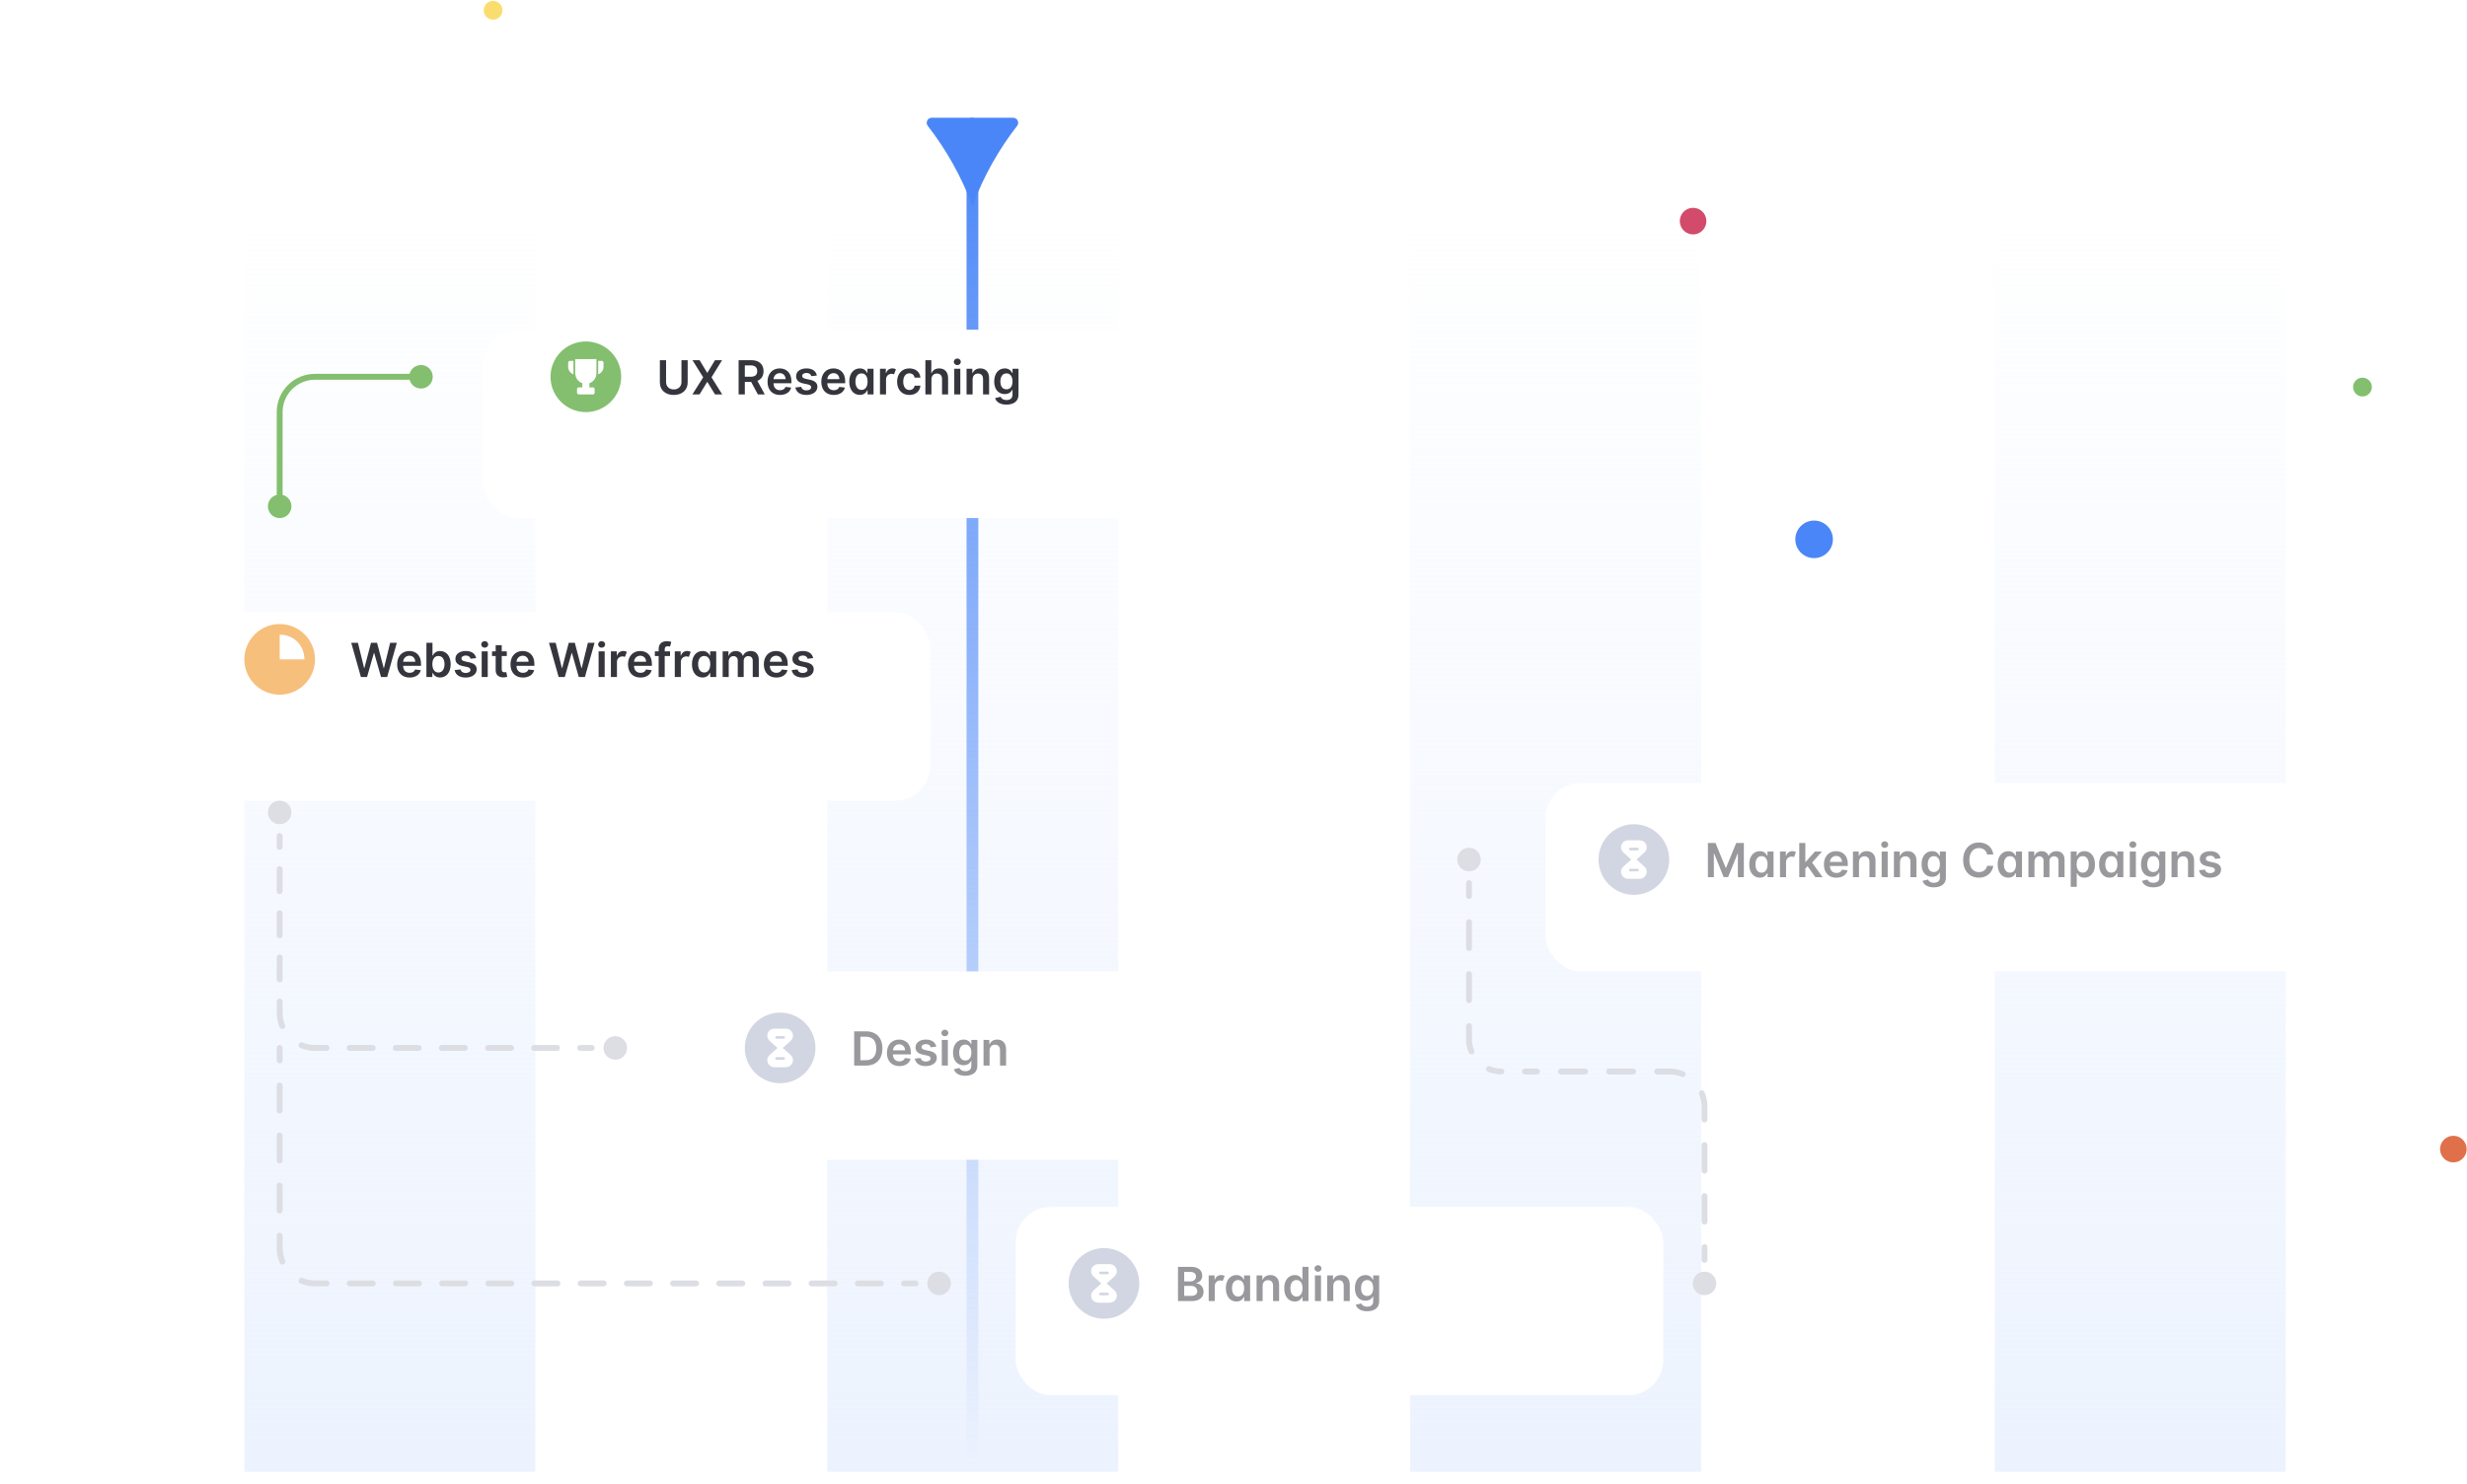 <svg width="838" height="504" viewBox="0 0 838 504" fill="none" xmlns="http://www.w3.org/2000/svg">
<path d="M83 40H181.857V500H83V40Z" fill="url(#paint0_linear_3094_179207)"/>
<rect x="281" y="40" width="98.857" height="460" fill="url(#paint1_linear_3094_179207)"/>
<rect x="328.32" y="40" width="4" height="460" rx="2" fill="url(#paint2_linear_3094_179207)"/>
<path d="M330.321 70L330.507 69.505C334.136 59.89 339.188 50.874 345.496 42.76C346.369 41.636 345.569 40 344.146 40H316.495C315.072 40 314.272 41.636 315.145 42.76C321.453 50.874 326.505 59.89 330.134 69.505L330.321 70Z" fill="#4A86F7"/>
<rect x="479" y="40" width="98.857" height="460" fill="url(#paint3_linear_3094_179207)"/>
<rect x="677.57" y="40" width="98.857" height="460" fill="url(#paint4_linear_3094_179207)"/>
<g filter="url(#filter0_d_3094_179207)">
<rect x="229" y="324" width="220" height="64" rx="12" fill="white"/>
</g>
<g opacity="0.5">
<path fill-rule="evenodd" clip-rule="evenodd" d="M265 344C258.383 344 253 349.383 253 356C253 362.617 258.383 368 265 368C271.617 368 277 362.617 277 356C277 349.383 271.617 344 265 344ZM266.953 349.455C267.952 349.455 268.838 350.05 269.202 350.973C269.559 351.903 269.314 352.93 268.574 353.598L265.902 356H265.895L268.567 358.402C269.314 359.07 269.559 360.097 269.195 361.027C268.831 361.95 267.952 362.545 266.947 362.545H263.051C262.052 362.545 261.166 361.95 260.802 361.027C260.439 360.097 260.683 359.07 261.431 358.402L264.103 356H264.109L261.437 353.598C260.69 352.93 260.445 351.903 260.802 350.973C261.166 350.05 262.052 349.455 263.051 349.455H266.953ZM263.798 352.878H266.206C266.451 352.878 266.656 352.675 266.656 352.433C266.656 352.191 266.457 351.988 266.206 351.988H263.798C263.554 351.988 263.349 352.191 263.349 352.433C263.349 352.675 263.547 352.878 263.798 352.878ZM266.206 360.019H263.798C263.547 360.019 263.349 359.816 263.349 359.574C263.349 359.332 263.554 359.129 263.798 359.129H266.206C266.457 359.129 266.656 359.332 266.656 359.574C266.656 359.816 266.451 360.019 266.206 360.019Z" fill="#A5ADC5"/>
</g>
<path opacity="0.5" d="M294.091 362C297.636 362 299.739 359.807 299.739 356.17C299.739 352.545 297.636 350.364 294.17 350.364H290.148V362H294.091ZM292.256 360.176V352.188H294.051C296.415 352.188 297.648 353.506 297.648 356.17C297.648 358.847 296.415 360.176 293.989 360.176H292.256ZM305.514 362.17C307.548 362.17 308.946 361.176 309.31 359.659L307.389 359.443C307.111 360.182 306.429 360.568 305.543 360.568C304.213 360.568 303.332 359.693 303.315 358.199H309.395V357.568C309.395 354.506 307.554 353.159 305.406 353.159C302.906 353.159 301.276 354.994 301.276 357.688C301.276 360.426 302.884 362.17 305.514 362.17ZM303.321 356.812C303.384 355.699 304.207 354.761 305.435 354.761C306.616 354.761 307.412 355.625 307.423 356.812H303.321ZM318.033 355.58C317.749 354.102 316.567 353.159 314.521 353.159C312.419 353.159 310.987 354.193 310.993 355.807C310.987 357.08 311.771 357.92 313.447 358.267L314.936 358.58C315.737 358.756 316.112 359.08 316.112 359.574C316.112 360.17 315.464 360.619 314.487 360.619C313.544 360.619 312.93 360.21 312.754 359.426L310.749 359.619C311.004 361.222 312.351 362.17 314.493 362.17C316.675 362.17 318.214 361.04 318.22 359.386C318.214 358.142 317.413 357.381 315.766 357.023L314.277 356.705C313.391 356.506 313.038 356.199 313.044 355.693C313.038 355.102 313.692 354.693 314.55 354.693C315.499 354.693 315.999 355.21 316.158 355.784L318.033 355.58ZM319.916 362H321.973V353.273H319.916V362ZM320.95 352.034C321.604 352.034 322.138 351.534 322.138 350.92C322.138 350.301 321.604 349.801 320.95 349.801C320.291 349.801 319.757 350.301 319.757 350.92C319.757 351.534 320.291 352.034 320.95 352.034ZM327.884 365.455C330.241 365.455 331.98 364.375 331.98 362.142V353.273H329.952V354.716H329.838C329.526 354.085 328.872 353.159 327.332 353.159C325.315 353.159 323.73 354.739 323.73 357.608C323.73 360.455 325.315 361.875 327.327 361.875C328.821 361.875 329.52 361.074 329.838 360.432H329.94V362.085C329.94 363.369 329.088 363.898 327.918 363.898C326.679 363.898 326.134 363.312 325.884 362.801L324.031 363.25C324.406 364.472 325.662 365.455 327.884 365.455ZM327.901 360.261C326.543 360.261 325.827 359.205 325.827 357.597C325.827 356.011 326.531 354.847 327.901 354.847C329.224 354.847 329.952 355.943 329.952 357.597C329.952 359.261 329.213 360.261 327.901 360.261ZM336.145 356.886C336.145 355.625 336.906 354.898 337.991 354.898C339.054 354.898 339.69 355.597 339.69 356.761V362H341.747V356.443C341.753 354.352 340.56 353.159 338.759 353.159C337.452 353.159 336.554 353.784 336.156 354.756H336.054V353.273H334.088V362H336.145V356.886Z" fill="#35353D"/>
<g filter="url(#filter1_d_3094_179207)">
<rect x="339" y="404" width="220" height="64" rx="12" fill="white"/>
</g>
<g opacity="0.5">
<path fill-rule="evenodd" clip-rule="evenodd" d="M375 424C368.383 424 363 429.383 363 436C363 442.617 368.383 448 375 448C381.617 448 387 442.617 387 436C387 429.383 381.617 424 375 424ZM376.953 429.455C377.952 429.455 378.838 430.05 379.202 430.973C379.559 431.903 379.314 432.93 378.574 433.598L375.902 436H375.895L378.567 438.402C379.314 439.07 379.559 440.097 379.195 441.027C378.831 441.95 377.952 442.545 376.947 442.545H373.051C372.052 442.545 371.166 441.95 370.802 441.027C370.439 440.097 370.683 439.07 371.431 438.402L374.103 436H374.109L371.437 433.598C370.69 432.93 370.445 431.903 370.802 430.973C371.166 430.05 372.052 429.455 373.051 429.455H376.953ZM373.798 432.878H376.206C376.451 432.878 376.656 432.675 376.656 432.433C376.656 432.191 376.457 431.988 376.206 431.988H373.798C373.554 431.988 373.349 432.191 373.349 432.433C373.349 432.675 373.547 432.878 373.798 432.878ZM376.206 440.019H373.798C373.547 440.019 373.349 439.816 373.349 439.574C373.349 439.332 373.554 439.129 373.798 439.129H376.206C376.457 439.129 376.656 439.332 376.656 439.574C376.656 439.816 376.451 440.019 376.206 440.019Z" fill="#A5ADC5"/>
</g>
<path opacity="0.5" d="M400.148 442H404.858C407.523 442 408.83 440.642 408.83 438.83C408.83 437.068 407.58 436.034 406.341 435.972V435.858C407.477 435.591 408.375 434.795 408.375 433.381C408.375 431.648 407.125 430.364 404.602 430.364H400.148V442ZM402.256 440.239V436.83H404.58C405.881 436.83 406.688 437.625 406.688 438.665C406.688 439.591 406.051 440.239 404.523 440.239H402.256ZM402.256 435.312V432.102H404.386C405.625 432.102 406.267 432.756 406.267 433.653C406.267 434.676 405.438 435.312 404.341 435.312H402.256ZM410.572 442H412.629V436.869C412.629 435.767 413.459 434.989 414.533 434.989C414.868 434.989 415.124 435.068 415.345 435.17L415.982 433.466C415.675 433.273 415.283 433.148 414.811 433.148C413.805 433.148 412.976 433.716 412.658 434.727H412.567V433.273H410.572V442ZM419.999 442.153C421.499 442.153 422.175 441.261 422.499 440.625H422.624V442H424.646V433.273H422.584V434.716H422.499C422.186 434.085 421.544 433.159 420.004 433.159C417.987 433.159 416.402 434.739 416.402 437.648C416.402 440.523 417.942 442.153 419.999 442.153ZM420.572 440.466C419.214 440.466 418.499 439.273 418.499 437.636C418.499 436.011 419.203 434.847 420.572 434.847C421.896 434.847 422.624 435.943 422.624 437.636C422.624 439.33 421.885 440.466 420.572 440.466ZM428.895 436.886C428.895 435.625 429.656 434.898 430.741 434.898C431.804 434.898 432.44 435.597 432.44 436.761V442H434.497V436.443C434.503 434.352 433.31 433.159 431.509 433.159C430.202 433.159 429.304 433.784 428.906 434.756H428.804V433.273H426.838V442H428.895V436.886ZM439.827 442.153C441.327 442.153 442.003 441.261 442.327 440.625H442.452V442H444.474V430.364H442.412V434.716H442.327C442.014 434.085 441.372 433.159 439.832 433.159C437.815 433.159 436.23 434.739 436.23 437.648C436.23 440.523 437.77 442.153 439.827 442.153ZM440.401 440.466C439.043 440.466 438.327 439.273 438.327 437.636C438.327 436.011 439.031 434.847 440.401 434.847C441.724 434.847 442.452 435.943 442.452 437.636C442.452 439.33 441.713 440.466 440.401 440.466ZM446.666 442H448.723V433.273H446.666V442ZM447.7 432.034C448.354 432.034 448.888 431.534 448.888 430.92C448.888 430.301 448.354 429.801 447.7 429.801C447.041 429.801 446.507 430.301 446.507 430.92C446.507 431.534 447.041 432.034 447.7 432.034ZM452.895 436.886C452.895 435.625 453.656 434.898 454.741 434.898C455.804 434.898 456.44 435.597 456.44 436.761V442H458.497V436.443C458.503 434.352 457.31 433.159 455.509 433.159C454.202 433.159 453.304 433.784 452.906 434.756H452.804V433.273H450.838V442H452.895V436.886ZM464.384 445.455C466.741 445.455 468.48 444.375 468.48 442.142V433.273H466.452V434.716H466.338C466.026 434.085 465.372 433.159 463.832 433.159C461.815 433.159 460.23 434.739 460.23 437.608C460.23 440.455 461.815 441.875 463.827 441.875C465.321 441.875 466.02 441.074 466.338 440.432H466.44V442.085C466.44 443.369 465.588 443.898 464.418 443.898C463.179 443.898 462.634 443.312 462.384 442.801L460.531 443.25C460.906 444.472 462.162 445.455 464.384 445.455ZM464.401 440.261C463.043 440.261 462.327 439.205 462.327 437.597C462.327 436.011 463.031 434.847 464.401 434.847C465.724 434.847 466.452 435.943 466.452 437.597C466.452 439.261 465.713 440.261 464.401 440.261Z" fill="#35353D"/>
<g filter="url(#filter2_d_3094_179207)">
<rect x="519" y="260" width="280" height="64" rx="12" fill="white"/>
</g>
<g opacity="0.5">
<path fill-rule="evenodd" clip-rule="evenodd" d="M555 280C548.383 280 543 285.383 543 292C543 298.617 548.383 304 555 304C561.617 304 567 298.617 567 292C567 285.383 561.617 280 555 280ZM556.953 285.455C557.952 285.455 558.838 286.05 559.202 286.973C559.559 287.903 559.314 288.93 558.574 289.598L555.902 292H555.895L558.567 294.402C559.314 295.07 559.559 296.097 559.195 297.027C558.831 297.95 557.952 298.545 556.947 298.545H553.051C552.052 298.545 551.166 297.95 550.802 297.027C550.439 296.097 550.683 295.07 551.431 294.402L554.103 292H554.109L551.437 289.598C550.69 288.93 550.445 287.903 550.802 286.973C551.166 286.05 552.052 285.455 553.051 285.455H556.953ZM553.798 288.878H556.206C556.451 288.878 556.656 288.675 556.656 288.433C556.656 288.191 556.457 287.988 556.206 287.988H553.798C553.554 287.988 553.349 288.191 553.349 288.433C553.349 288.675 553.547 288.878 553.798 288.878ZM556.206 296.019H553.798C553.547 296.019 553.349 295.816 553.349 295.574C553.349 295.332 553.554 295.129 553.798 295.129H556.206C556.457 295.129 556.656 295.332 556.656 295.574C556.656 295.816 556.451 296.019 556.206 296.019Z" fill="#A5ADC5"/>
</g>
<path opacity="0.5" d="M580.148 286.364H582.727L586.182 294.795H586.318L589.773 286.364H592.352V298H590.33V290.006H590.222L587.006 297.966H585.494L582.278 289.989H582.17V298H580.148V286.364ZM597.795 298.153C597.11 298.153 596.496 297.977 595.955 297.625C595.413 297.273 594.985 296.761 594.67 296.091C594.356 295.42 594.199 294.606 594.199 293.648C594.199 292.678 594.358 291.86 594.676 291.193C594.998 290.523 595.432 290.017 595.977 289.676C596.523 289.331 597.131 289.159 597.801 289.159C598.313 289.159 598.733 289.246 599.062 289.42C599.392 289.591 599.653 289.797 599.847 290.04C600.04 290.278 600.189 290.504 600.295 290.716H600.381V289.273H602.443V298H600.42V296.625H600.295C600.189 296.837 600.036 297.062 599.835 297.301C599.634 297.536 599.369 297.737 599.04 297.903C598.71 298.07 598.295 298.153 597.795 298.153ZM598.369 296.466C598.805 296.466 599.176 296.348 599.483 296.114C599.79 295.875 600.023 295.544 600.182 295.119C600.341 294.695 600.42 294.201 600.42 293.636C600.42 293.072 600.341 292.581 600.182 292.165C600.027 291.748 599.795 291.424 599.489 291.193C599.186 290.962 598.813 290.847 598.369 290.847C597.911 290.847 597.528 290.966 597.222 291.205C596.915 291.443 596.684 291.773 596.528 292.193C596.373 292.614 596.295 293.095 596.295 293.636C596.295 294.182 596.373 294.669 596.528 295.097C596.688 295.521 596.92 295.856 597.227 296.102C597.538 296.345 597.919 296.466 598.369 296.466ZM604.635 298V289.273H606.629V290.727H606.72C606.879 290.223 607.152 289.835 607.538 289.562C607.925 289.286 608.37 289.148 608.874 289.148C609.108 289.148 609.324 289.176 609.521 289.233C609.718 289.29 609.893 289.367 610.044 289.466L609.408 291.17C609.298 291.117 609.177 291.074 609.044 291.04C608.911 291.006 608.762 290.989 608.595 290.989C608.239 290.989 607.917 291.068 607.629 291.227C607.341 291.386 607.112 291.608 606.942 291.892C606.775 292.172 606.692 292.498 606.692 292.869V298H604.635ZM613.057 295.261L613.051 292.778H613.381L616.517 289.273H618.92L615.062 293.568H614.636L613.057 295.261ZM611.182 298V286.364H613.239V298H611.182ZM616.659 298L613.818 294.028L615.205 292.58L619.119 298H616.659ZM623.795 298.17C622.92 298.17 622.165 297.989 621.528 297.625C620.896 297.258 620.409 296.739 620.068 296.068C619.727 295.394 619.557 294.6 619.557 293.688C619.557 292.79 619.727 292.002 620.068 291.324C620.413 290.642 620.894 290.112 621.511 289.733C622.129 289.35 622.854 289.159 623.688 289.159C624.225 289.159 624.733 289.246 625.21 289.42C625.691 289.591 626.116 289.856 626.483 290.216C626.854 290.576 627.146 291.034 627.358 291.591C627.57 292.144 627.676 292.803 627.676 293.568V294.199H620.523V292.812H625.705C625.701 292.419 625.616 292.068 625.449 291.761C625.282 291.451 625.049 291.206 624.75 291.028C624.455 290.85 624.11 290.761 623.716 290.761C623.295 290.761 622.926 290.864 622.608 291.068C622.29 291.269 622.042 291.534 621.864 291.864C621.689 292.189 621.6 292.547 621.597 292.938V294.148C621.597 294.655 621.689 295.091 621.875 295.455C622.061 295.814 622.32 296.091 622.653 296.284C622.987 296.473 623.377 296.568 623.824 296.568C624.123 296.568 624.394 296.527 624.636 296.443C624.879 296.356 625.089 296.229 625.267 296.062C625.445 295.896 625.58 295.689 625.67 295.443L627.591 295.659C627.47 296.167 627.239 296.61 626.898 296.989C626.561 297.364 626.129 297.655 625.602 297.864C625.076 298.068 624.473 298.17 623.795 298.17ZM631.473 292.886V298H629.416V289.273H631.382V290.756H631.484C631.685 290.267 632.005 289.879 632.445 289.591C632.888 289.303 633.435 289.159 634.087 289.159C634.689 289.159 635.214 289.288 635.661 289.545C636.111 289.803 636.46 290.176 636.706 290.665C636.956 291.153 637.079 291.746 637.075 292.443V298H635.018V292.761C635.018 292.178 634.867 291.722 634.564 291.392C634.265 291.062 633.85 290.898 633.32 290.898C632.96 290.898 632.64 290.977 632.359 291.136C632.083 291.292 631.865 291.517 631.706 291.812C631.551 292.108 631.473 292.466 631.473 292.886ZM639.166 298V289.273H641.223V298H639.166ZM640.2 288.034C639.875 288.034 639.594 287.926 639.359 287.71C639.125 287.491 639.007 287.227 639.007 286.92C639.007 286.61 639.125 286.347 639.359 286.131C639.594 285.911 639.875 285.801 640.2 285.801C640.53 285.801 640.81 285.911 641.041 286.131C641.276 286.347 641.393 286.61 641.393 286.92C641.393 287.227 641.276 287.491 641.041 287.71C640.81 287.926 640.53 288.034 640.2 288.034ZM645.395 292.886V298H643.338V289.273H645.304V290.756H645.406C645.607 290.267 645.927 289.879 646.366 289.591C646.81 289.303 647.357 289.159 648.009 289.159C648.611 289.159 649.135 289.288 649.582 289.545C650.033 289.803 650.382 290.176 650.628 290.665C650.878 291.153 651.001 291.746 650.997 292.443V298H648.94V292.761C648.94 292.178 648.789 291.722 648.486 291.392C648.187 291.062 647.772 290.898 647.241 290.898C646.882 290.898 646.562 290.977 646.281 291.136C646.005 291.292 645.787 291.517 645.628 291.812C645.473 292.108 645.395 292.466 645.395 292.886ZM656.884 301.455C656.145 301.455 655.51 301.354 654.98 301.153C654.45 300.956 654.024 300.691 653.702 300.358C653.38 300.025 653.156 299.655 653.031 299.25L654.884 298.801C654.967 298.972 655.088 299.14 655.247 299.307C655.406 299.477 655.62 299.617 655.889 299.727C656.162 299.841 656.505 299.898 656.918 299.898C657.501 299.898 657.984 299.756 658.366 299.472C658.749 299.191 658.94 298.729 658.94 298.085V296.432H658.838C658.732 296.644 658.577 296.862 658.372 297.085C658.171 297.309 657.904 297.496 657.571 297.648C657.241 297.799 656.827 297.875 656.327 297.875C655.656 297.875 655.048 297.718 654.503 297.403C653.961 297.085 653.529 296.612 653.207 295.983C652.889 295.35 652.73 294.559 652.73 293.608C652.73 292.65 652.889 291.841 653.207 291.182C653.529 290.519 653.963 290.017 654.509 289.676C655.054 289.331 655.662 289.159 656.332 289.159C656.844 289.159 657.264 289.246 657.594 289.42C657.927 289.591 658.192 289.797 658.389 290.04C658.586 290.278 658.736 290.504 658.838 290.716H658.952V289.273H660.98V298.142C660.98 298.888 660.802 299.506 660.446 299.994C660.09 300.483 659.603 300.848 658.986 301.091C658.368 301.333 657.668 301.455 656.884 301.455ZM656.901 296.261C657.336 296.261 657.707 296.155 658.014 295.943C658.321 295.731 658.554 295.426 658.713 295.028C658.872 294.631 658.952 294.153 658.952 293.597C658.952 293.047 658.872 292.566 658.713 292.153C658.558 291.741 658.327 291.42 658.02 291.193C657.717 290.962 657.344 290.847 656.901 290.847C656.442 290.847 656.06 290.966 655.753 291.205C655.446 291.443 655.215 291.771 655.06 292.188C654.904 292.6 654.827 293.07 654.827 293.597C654.827 294.131 654.904 294.598 655.06 295C655.219 295.398 655.452 295.708 655.759 295.932C656.069 296.152 656.45 296.261 656.901 296.261ZM677.108 290.29H674.983C674.922 289.941 674.811 289.633 674.648 289.364C674.485 289.091 674.282 288.86 674.04 288.67C673.797 288.481 673.521 288.339 673.21 288.244C672.903 288.146 672.572 288.097 672.216 288.097C671.583 288.097 671.023 288.256 670.534 288.574C670.045 288.888 669.663 289.35 669.386 289.96C669.11 290.566 668.972 291.307 668.972 292.182C668.972 293.072 669.11 293.822 669.386 294.432C669.667 295.038 670.049 295.496 670.534 295.807C671.023 296.114 671.581 296.267 672.21 296.267C672.559 296.267 672.884 296.222 673.188 296.131C673.494 296.036 673.769 295.898 674.011 295.716C674.258 295.534 674.464 295.311 674.631 295.045C674.801 294.78 674.919 294.477 674.983 294.136L677.108 294.148C677.028 294.701 676.856 295.22 676.591 295.705C676.33 296.189 675.987 296.617 675.562 296.989C675.138 297.356 674.642 297.644 674.074 297.852C673.506 298.057 672.875 298.159 672.182 298.159C671.159 298.159 670.246 297.922 669.443 297.449C668.64 296.975 668.008 296.292 667.545 295.398C667.083 294.504 666.852 293.432 666.852 292.182C666.852 290.928 667.085 289.856 667.551 288.966C668.017 288.072 668.652 287.388 669.455 286.915C670.258 286.441 671.167 286.205 672.182 286.205C672.83 286.205 673.432 286.295 673.989 286.477C674.545 286.659 675.042 286.926 675.477 287.278C675.913 287.627 676.271 288.055 676.551 288.562C676.835 289.066 677.021 289.642 677.108 290.29ZM682.186 298.153C681.5 298.153 680.887 297.977 680.345 297.625C679.804 297.273 679.375 296.761 679.061 296.091C678.747 295.42 678.589 294.606 678.589 293.648C678.589 292.678 678.749 291.86 679.067 291.193C679.389 290.523 679.822 290.017 680.368 289.676C680.913 289.331 681.521 289.159 682.192 289.159C682.703 289.159 683.124 289.246 683.453 289.42C683.783 289.591 684.044 289.797 684.237 290.04C684.43 290.278 684.58 290.504 684.686 290.716H684.771V289.273H686.834V298H684.811V296.625H684.686C684.58 296.837 684.427 297.062 684.226 297.301C684.025 297.536 683.76 297.737 683.43 297.903C683.101 298.07 682.686 298.153 682.186 298.153ZM682.76 296.466C683.196 296.466 683.567 296.348 683.874 296.114C684.18 295.875 684.413 295.544 684.572 295.119C684.732 294.695 684.811 294.201 684.811 293.636C684.811 293.072 684.732 292.581 684.572 292.165C684.417 291.748 684.186 291.424 683.879 291.193C683.576 290.962 683.203 290.847 682.76 290.847C682.302 290.847 681.919 290.966 681.612 291.205C681.305 291.443 681.074 291.773 680.919 292.193C680.764 292.614 680.686 293.095 680.686 293.636C680.686 294.182 680.764 294.669 680.919 295.097C681.078 295.521 681.311 295.856 681.618 296.102C681.929 296.345 682.309 296.466 682.76 296.466ZM689.026 298V289.273H690.991V290.756H691.094C691.276 290.256 691.577 289.866 691.997 289.585C692.418 289.301 692.92 289.159 693.503 289.159C694.094 289.159 694.592 289.303 694.997 289.591C695.406 289.875 695.694 290.263 695.861 290.756H695.952C696.145 290.271 696.471 289.884 696.929 289.597C697.391 289.305 697.938 289.159 698.571 289.159C699.374 289.159 700.029 289.413 700.537 289.92C701.045 290.428 701.298 291.169 701.298 292.142V298H699.236V292.46C699.236 291.919 699.092 291.523 698.804 291.273C698.516 291.019 698.164 290.892 697.747 290.892C697.251 290.892 696.863 291.047 696.582 291.358C696.306 291.665 696.168 292.064 696.168 292.557V298H694.151V292.375C694.151 291.924 694.014 291.564 693.741 291.295C693.473 291.027 693.12 290.892 692.685 290.892C692.389 290.892 692.12 290.968 691.878 291.119C691.635 291.267 691.442 291.477 691.298 291.75C691.154 292.019 691.082 292.333 691.082 292.693V298H689.026ZM703.385 301.273V289.273H705.408V290.716H705.527C705.633 290.504 705.783 290.278 705.976 290.04C706.169 289.797 706.43 289.591 706.76 289.42C707.089 289.246 707.51 289.159 708.021 289.159C708.696 289.159 709.304 289.331 709.845 289.676C710.391 290.017 710.822 290.523 711.141 291.193C711.463 291.86 711.624 292.678 711.624 293.648C711.624 294.606 711.466 295.42 711.152 296.091C710.838 296.761 710.41 297.273 709.868 297.625C709.326 297.977 708.713 298.153 708.027 298.153C707.527 298.153 707.112 298.07 706.783 297.903C706.453 297.737 706.188 297.536 705.987 297.301C705.79 297.062 705.637 296.837 705.527 296.625H705.442V301.273H703.385ZM705.402 293.636C705.402 294.201 705.482 294.695 705.641 295.119C705.804 295.544 706.036 295.875 706.339 296.114C706.646 296.348 707.018 296.466 707.453 296.466C707.908 296.466 708.288 296.345 708.595 296.102C708.902 295.856 709.133 295.521 709.288 295.097C709.447 294.669 709.527 294.182 709.527 293.636C709.527 293.095 709.449 292.614 709.294 292.193C709.139 291.773 708.908 291.443 708.601 291.205C708.294 290.966 707.911 290.847 707.453 290.847C707.014 290.847 706.641 290.962 706.334 291.193C706.027 291.424 705.794 291.748 705.635 292.165C705.48 292.581 705.402 293.072 705.402 293.636ZM716.624 298.153C715.938 298.153 715.324 297.977 714.783 297.625C714.241 297.273 713.813 296.761 713.499 296.091C713.184 295.42 713.027 294.606 713.027 293.648C713.027 292.678 713.186 291.86 713.504 291.193C713.826 290.523 714.26 290.017 714.805 289.676C715.351 289.331 715.959 289.159 716.629 289.159C717.141 289.159 717.561 289.246 717.891 289.42C718.22 289.591 718.482 289.797 718.675 290.04C718.868 290.278 719.018 290.504 719.124 290.716H719.209V289.273H721.271V298H719.249V296.625H719.124C719.018 296.837 718.864 297.062 718.663 297.301C718.463 297.536 718.197 297.737 717.868 297.903C717.538 298.07 717.124 298.153 716.624 298.153ZM717.197 296.466C717.633 296.466 718.004 296.348 718.311 296.114C718.618 295.875 718.851 295.544 719.01 295.119C719.169 294.695 719.249 294.201 719.249 293.636C719.249 293.072 719.169 292.581 719.01 292.165C718.855 291.748 718.624 291.424 718.317 291.193C718.014 290.962 717.641 290.847 717.197 290.847C716.739 290.847 716.357 290.966 716.05 291.205C715.743 291.443 715.512 291.773 715.357 292.193C715.201 292.614 715.124 293.095 715.124 293.636C715.124 294.182 715.201 294.669 715.357 295.097C715.516 295.521 715.749 295.856 716.055 296.102C716.366 296.345 716.747 296.466 717.197 296.466ZM723.463 298V289.273H725.52V298H723.463ZM724.497 288.034C724.171 288.034 723.891 287.926 723.656 287.71C723.421 287.491 723.304 287.227 723.304 286.92C723.304 286.61 723.421 286.347 723.656 286.131C723.891 285.911 724.171 285.801 724.497 285.801C724.827 285.801 725.107 285.911 725.338 286.131C725.573 286.347 725.69 286.61 725.69 286.92C725.69 287.227 725.573 287.491 725.338 287.71C725.107 287.926 724.827 288.034 724.497 288.034ZM731.43 301.455C730.692 301.455 730.057 301.354 729.527 301.153C728.997 300.956 728.571 300.691 728.249 300.358C727.927 300.025 727.703 299.655 727.578 299.25L729.43 298.801C729.514 298.972 729.635 299.14 729.794 299.307C729.953 299.477 730.167 299.617 730.436 299.727C730.709 299.841 731.052 299.898 731.464 299.898C732.048 299.898 732.531 299.756 732.913 299.472C733.296 299.191 733.487 298.729 733.487 298.085V296.432H733.385C733.279 296.644 733.124 296.862 732.919 297.085C732.718 297.309 732.451 297.496 732.118 297.648C731.788 297.799 731.374 297.875 730.874 297.875C730.203 297.875 729.595 297.718 729.05 297.403C728.508 297.085 728.076 296.612 727.754 295.983C727.436 295.35 727.277 294.559 727.277 293.608C727.277 292.65 727.436 291.841 727.754 291.182C728.076 290.519 728.51 290.017 729.055 289.676C729.601 289.331 730.209 289.159 730.879 289.159C731.391 289.159 731.811 289.246 732.141 289.42C732.474 289.591 732.739 289.797 732.936 290.04C733.133 290.278 733.283 290.504 733.385 290.716H733.499V289.273H735.527V298.142C735.527 298.888 735.349 299.506 734.993 299.994C734.637 300.483 734.15 300.848 733.533 301.091C732.915 301.333 732.214 301.455 731.43 301.455ZM731.447 296.261C731.883 296.261 732.254 296.155 732.561 295.943C732.868 295.731 733.101 295.426 733.26 295.028C733.419 294.631 733.499 294.153 733.499 293.597C733.499 293.047 733.419 292.566 733.26 292.153C733.105 291.741 732.874 291.42 732.567 291.193C732.264 290.962 731.891 290.847 731.447 290.847C730.989 290.847 730.607 290.966 730.3 291.205C729.993 291.443 729.762 291.771 729.607 292.188C729.451 292.6 729.374 293.07 729.374 293.597C729.374 294.131 729.451 294.598 729.607 295C729.766 295.398 729.999 295.708 730.305 295.932C730.616 296.152 730.997 296.261 731.447 296.261ZM739.692 292.886V298H737.635V289.273H739.601V290.756H739.703C739.904 290.267 740.224 289.879 740.663 289.591C741.107 289.303 741.654 289.159 742.305 289.159C742.908 289.159 743.432 289.288 743.879 289.545C744.33 289.803 744.679 290.176 744.925 290.665C745.175 291.153 745.298 291.746 745.294 292.443V298H743.237V292.761C743.237 292.178 743.086 291.722 742.783 291.392C742.483 291.062 742.069 290.898 741.538 290.898C741.179 290.898 740.858 290.977 740.578 291.136C740.302 291.292 740.084 291.517 739.925 291.812C739.769 292.108 739.692 292.466 739.692 292.886ZM754.283 291.58L752.408 291.784C752.355 291.595 752.262 291.417 752.129 291.25C752 291.083 751.826 290.949 751.607 290.847C751.387 290.744 751.118 290.693 750.8 290.693C750.372 290.693 750.012 290.786 749.72 290.972C749.432 291.157 749.29 291.398 749.294 291.693C749.29 291.947 749.383 292.153 749.572 292.312C749.766 292.472 750.084 292.602 750.527 292.705L752.016 293.023C752.841 293.201 753.455 293.483 753.857 293.869C754.262 294.256 754.466 294.761 754.47 295.386C754.466 295.936 754.305 296.42 753.987 296.841C753.673 297.258 753.235 297.583 752.675 297.818C752.114 298.053 751.47 298.17 750.743 298.17C749.675 298.17 748.815 297.947 748.163 297.5C747.512 297.049 747.124 296.422 746.999 295.619L749.004 295.426C749.095 295.82 749.288 296.117 749.584 296.318C749.879 296.519 750.264 296.619 750.737 296.619C751.226 296.619 751.618 296.519 751.913 296.318C752.213 296.117 752.362 295.869 752.362 295.574C752.362 295.324 752.266 295.117 752.072 294.955C751.883 294.792 751.588 294.667 751.186 294.58L749.697 294.267C748.86 294.093 748.241 293.799 747.839 293.386C747.438 292.97 747.239 292.443 747.243 291.807C747.239 291.269 747.385 290.803 747.68 290.409C747.98 290.011 748.394 289.705 748.925 289.489C749.459 289.269 750.074 289.159 750.771 289.159C751.794 289.159 752.599 289.377 753.186 289.812C753.777 290.248 754.143 290.837 754.283 291.58Z" fill="#35353D"/>
<g filter="url(#filter3_d_3094_179207)">
<rect x="163" y="96" width="256" height="64" rx="12" fill="white"/>
</g>
<path fill-rule="evenodd" clip-rule="evenodd" d="M199 116C192.383 116 187 121.383 187 128C187 134.617 192.383 140 199 140C205.617 140 211 134.617 211 128C211 121.383 205.617 116 199 116ZM195.4 122V126.8C195.4 128.367 196.402 129.701 197.8 130.195V131.6H196.6C196.269 131.6 196 131.869 196 132.2V133.4C196 133.731 196.269 134 196.6 134H201.4C201.731 134 202 133.731 202 133.4V132.2C202 131.869 201.731 131.6 201.4 131.6H200.2V130.195C201.598 129.701 202.6 128.367 202.6 126.8V122H195.4ZM194.8 126.8V122.6H193.6C193.269 122.6 193 122.869 193 123.2V124.657C193 125.788 193.748 126.759 194.817 127.178C194.806 127.054 194.8 126.928 194.8 126.8ZM205 123.2C205 122.869 204.731 122.6 204.4 122.6H203.2V126.8C203.2 126.928 203.194 127.054 203.183 127.178C204.252 126.759 205 125.788 205 124.657V123.2Z" fill="#83BF6E"/>
<path d="M231.483 122.364V129.79C231.483 131.25 230.466 132.295 228.869 132.295C227.267 132.295 226.256 131.25 226.256 129.79V122.364H224.148V129.966C224.148 132.466 226.023 134.176 228.869 134.176C231.705 134.176 233.591 132.466 233.591 129.966V122.364H231.483ZM237.643 122.364H235.229L238.859 128.182L235.183 134H237.615L240.206 129.767H240.297L242.888 134H245.331L241.689 128.182L245.274 122.364H242.871L240.297 126.625H240.206L237.643 122.364ZM250.898 134H253.006V129.739H255.153L257.438 134H259.79L257.273 129.386C258.642 128.835 259.364 127.665 259.364 126.085C259.364 123.864 257.932 122.364 255.261 122.364H250.898V134ZM253.006 127.989V124.125H254.938C256.511 124.125 257.216 124.847 257.216 126.085C257.216 127.324 256.511 127.989 254.949 127.989H253.006ZM264.952 134.17C266.986 134.17 268.384 133.176 268.747 131.659L266.827 131.443C266.548 132.182 265.866 132.568 264.98 132.568C263.651 132.568 262.77 131.693 262.753 130.199H268.832V129.568C268.832 126.506 266.991 125.159 264.844 125.159C262.344 125.159 260.713 126.994 260.713 129.688C260.713 132.426 262.321 134.17 264.952 134.17ZM262.759 128.812C262.821 127.699 263.645 126.761 264.872 126.761C266.054 126.761 266.849 127.625 266.861 128.812H262.759ZM277.47 127.58C277.186 126.102 276.004 125.159 273.959 125.159C271.857 125.159 270.425 126.193 270.43 127.807C270.425 129.08 271.209 129.92 272.885 130.267L274.374 130.58C275.175 130.756 275.55 131.08 275.55 131.574C275.55 132.17 274.902 132.619 273.925 132.619C272.982 132.619 272.368 132.21 272.192 131.426L270.186 131.619C270.442 133.222 271.788 134.17 273.93 134.17C276.112 134.17 277.652 133.04 277.658 131.386C277.652 130.142 276.851 129.381 275.203 129.023L273.714 128.705C272.828 128.506 272.476 128.199 272.482 127.693C272.476 127.102 273.129 126.693 273.987 126.693C274.936 126.693 275.436 127.21 275.595 127.784L277.47 127.58ZM283.217 134.17C285.251 134.17 286.649 133.176 287.013 131.659L285.092 131.443C284.814 132.182 284.132 132.568 283.246 132.568C281.916 132.568 281.036 131.693 281.018 130.199H287.098V129.568C287.098 126.506 285.257 125.159 283.109 125.159C280.609 125.159 278.979 126.994 278.979 129.688C278.979 132.426 280.587 134.17 283.217 134.17ZM281.024 128.812C281.087 127.699 281.911 126.761 283.138 126.761C284.32 126.761 285.115 127.625 285.126 128.812H281.024ZM292.077 134.153C293.577 134.153 294.253 133.261 294.577 132.625H294.702V134H296.724V125.273H294.662V126.716H294.577C294.264 126.085 293.622 125.159 292.082 125.159C290.065 125.159 288.48 126.739 288.48 129.648C288.48 132.523 290.02 134.153 292.077 134.153ZM292.651 132.466C291.293 132.466 290.577 131.273 290.577 129.636C290.577 128.011 291.281 126.847 292.651 126.847C293.974 126.847 294.702 127.943 294.702 129.636C294.702 131.33 293.963 132.466 292.651 132.466ZM298.916 134H300.973V128.869C300.973 127.767 301.803 126.989 302.876 126.989C303.212 126.989 303.467 127.068 303.689 127.17L304.325 125.466C304.018 125.273 303.626 125.148 303.155 125.148C302.149 125.148 301.32 125.716 301.001 126.727H300.911V125.273H298.916V134ZM308.911 134.17C311.104 134.17 312.501 132.869 312.649 131.017H310.683C310.507 131.955 309.831 132.494 308.928 132.494C307.643 132.494 306.814 131.42 306.814 129.636C306.814 127.875 307.661 126.818 308.928 126.818C309.916 126.818 310.524 127.455 310.683 128.295H312.649C312.507 126.403 311.03 125.159 308.899 125.159C306.342 125.159 304.729 127.006 304.729 129.67C304.729 132.312 306.303 134.17 308.911 134.17ZM316.395 128.886C316.395 127.625 317.179 126.898 318.281 126.898C319.361 126.898 319.997 127.585 319.997 128.761V134H322.054V128.443C322.054 126.335 320.861 125.159 319.048 125.159C317.707 125.159 316.855 125.767 316.452 126.756H316.349V122.364H314.338V134H316.395V128.886ZM324.151 134H326.207V125.273H324.151V134ZM325.185 124.034C325.838 124.034 326.372 123.534 326.372 122.92C326.372 122.301 325.838 121.801 325.185 121.801C324.526 121.801 323.991 122.301 323.991 122.92C323.991 123.534 324.526 124.034 325.185 124.034ZM330.379 128.886C330.379 127.625 331.141 126.898 332.226 126.898C333.288 126.898 333.925 127.597 333.925 128.761V134H335.982V128.443C335.987 126.352 334.794 125.159 332.993 125.159C331.686 125.159 330.788 125.784 330.391 126.756H330.288V125.273H328.322V134H330.379V128.886ZM341.868 137.455C344.226 137.455 345.964 136.375 345.964 134.142V125.273H343.936V126.716H343.822C343.51 126.085 342.857 125.159 341.317 125.159C339.3 125.159 337.714 126.739 337.714 129.608C337.714 132.455 339.3 133.875 341.311 133.875C342.805 133.875 343.504 133.074 343.822 132.432H343.925V134.085C343.925 135.369 343.072 135.898 341.902 135.898C340.663 135.898 340.118 135.312 339.868 134.801L338.016 135.25C338.391 136.472 339.646 137.455 341.868 137.455ZM341.885 132.261C340.527 132.261 339.811 131.205 339.811 129.597C339.811 128.011 340.516 126.847 341.885 126.847C343.209 126.847 343.936 127.943 343.936 129.597C343.936 131.261 343.197 132.261 341.885 132.261Z" fill="#35353D"/>
<g filter="url(#filter4_d_3094_179207)">
<rect x="59" y="192" width="256" height="64" rx="12" fill="white"/>
</g>
<path d="M95 212C88.383 212 83 217.383 83 224C83 230.617 88.383 236 95 236C101.617 236 107 230.617 107 224C107 217.383 101.617 212 95 212ZM95 224V215.6C99.8 215.6 103.4 219.2 103.4 224H95Z" fill="#F6BF7C"/>
<path d="M122.597 230H124.676L127.011 221.835H127.102L129.432 230H131.511L134.795 218.364H132.528L130.432 226.92H130.33L128.085 218.364H126.023L123.784 226.915H123.676L121.58 218.364H119.312L122.597 230ZM139.139 230.17C141.173 230.17 142.571 229.176 142.935 227.659L141.014 227.443C140.736 228.182 140.054 228.568 139.168 228.568C137.838 228.568 136.957 227.693 136.94 226.199H143.02V225.568C143.02 222.506 141.179 221.159 139.031 221.159C136.531 221.159 134.901 222.994 134.901 225.688C134.901 228.426 136.509 230.17 139.139 230.17ZM136.946 224.812C137.009 223.699 137.832 222.761 139.06 222.761C140.241 222.761 141.037 223.625 141.048 224.812H136.946ZM144.851 230H146.874V228.625H146.993C147.317 229.261 147.993 230.153 149.493 230.153C151.55 230.153 153.089 228.523 153.089 225.648C153.089 222.739 151.504 221.159 149.487 221.159C147.947 221.159 147.305 222.085 146.993 222.716H146.908V218.364H144.851V230ZM146.868 225.636C146.868 223.943 147.595 222.847 148.919 222.847C150.288 222.847 150.993 224.011 150.993 225.636C150.993 227.273 150.277 228.466 148.919 228.466C147.607 228.466 146.868 227.33 146.868 225.636ZM161.736 223.58C161.452 222.102 160.27 221.159 158.224 221.159C156.122 221.159 154.69 222.193 154.696 223.807C154.69 225.08 155.474 225.92 157.151 226.267L158.639 226.58C159.44 226.756 159.815 227.08 159.815 227.574C159.815 228.17 159.168 228.619 158.19 228.619C157.247 228.619 156.634 228.21 156.457 227.426L154.452 227.619C154.707 229.222 156.054 230.17 158.196 230.17C160.378 230.17 161.918 229.04 161.923 227.386C161.918 226.142 161.116 225.381 159.469 225.023L157.98 224.705C157.094 224.506 156.741 224.199 156.747 223.693C156.741 223.102 157.395 222.693 158.253 222.693C159.202 222.693 159.702 223.21 159.861 223.784L161.736 223.58ZM163.619 230H165.676V221.273H163.619V230ZM164.653 220.034C165.307 220.034 165.841 219.534 165.841 218.92C165.841 218.301 165.307 217.801 164.653 217.801C163.994 217.801 163.46 218.301 163.46 218.92C163.46 219.534 163.994 220.034 164.653 220.034ZM172.149 221.273H170.428V219.182H168.371V221.273H167.132V222.864H168.371V227.716C168.359 229.358 169.553 230.165 171.098 230.119C171.683 230.102 172.087 229.989 172.308 229.915L171.962 228.307C171.848 228.335 171.615 228.386 171.359 228.386C170.842 228.386 170.428 228.205 170.428 227.375V222.864H172.149V221.273ZM177.639 230.17C179.673 230.17 181.071 229.176 181.435 227.659L179.514 227.443C179.236 228.182 178.554 228.568 177.668 228.568C176.338 228.568 175.457 227.693 175.44 226.199H181.52V225.568C181.52 222.506 179.679 221.159 177.531 221.159C175.031 221.159 173.401 222.994 173.401 225.688C173.401 228.426 175.009 230.17 177.639 230.17ZM175.446 224.812C175.509 223.699 176.332 222.761 177.56 222.761C178.741 222.761 179.537 223.625 179.548 224.812H175.446ZM189.768 230H191.848L194.183 221.835H194.274L196.604 230H198.683L201.967 218.364H199.7L197.604 226.92H197.501L195.257 218.364H193.195L190.956 226.915H190.848L188.751 218.364H186.484L189.768 230ZM203.338 230H205.395V221.273H203.338V230ZM204.372 220.034C205.026 220.034 205.56 219.534 205.56 218.92C205.56 218.301 205.026 217.801 204.372 217.801C203.713 217.801 203.179 218.301 203.179 218.92C203.179 219.534 203.713 220.034 204.372 220.034ZM207.51 230H209.567V224.869C209.567 223.767 210.396 222.989 211.47 222.989C211.805 222.989 212.061 223.068 212.283 223.17L212.919 221.466C212.612 221.273 212.22 221.148 211.749 221.148C210.743 221.148 209.913 221.716 209.595 222.727H209.504V221.273H207.51V230ZM217.561 230.17C219.595 230.17 220.993 229.176 221.357 227.659L219.436 227.443C219.158 228.182 218.476 228.568 217.589 228.568C216.26 228.568 215.379 227.693 215.362 226.199H221.442V225.568C221.442 222.506 219.601 221.159 217.453 221.159C214.953 221.159 213.322 222.994 213.322 225.688C213.322 228.426 214.93 230.17 217.561 230.17ZM215.368 224.812C215.43 223.699 216.254 222.761 217.482 222.761C218.663 222.761 219.459 223.625 219.47 224.812H215.368ZM227.602 221.273H225.79V220.585C225.79 219.903 226.074 219.523 226.841 219.523C227.165 219.523 227.438 219.597 227.608 219.648L228.023 218.057C227.756 217.966 227.17 217.818 226.46 217.818C224.943 217.818 223.733 218.688 223.733 220.449V221.273H222.443V222.864H223.733V230H225.79V222.864H227.602V221.273ZM229.213 230H231.27V224.869C231.27 223.767 232.099 222.989 233.173 222.989C233.509 222.989 233.764 223.068 233.986 223.17L234.622 221.466C234.315 221.273 233.923 221.148 233.452 221.148C232.446 221.148 231.616 221.716 231.298 222.727H231.207V221.273H229.213V230ZM238.639 230.153C240.139 230.153 240.815 229.261 241.139 228.625H241.264V230H243.287V221.273H241.224V222.716H241.139C240.827 222.085 240.185 221.159 238.645 221.159C236.628 221.159 235.043 222.739 235.043 225.648C235.043 228.523 236.582 230.153 238.639 230.153ZM239.213 228.466C237.855 228.466 237.139 227.273 237.139 225.636C237.139 224.011 237.844 222.847 239.213 222.847C240.537 222.847 241.264 223.943 241.264 225.636C241.264 227.33 240.526 228.466 239.213 228.466ZM245.479 230H247.536V224.693C247.536 223.619 248.251 222.892 249.138 222.892C250.007 222.892 250.604 223.477 250.604 224.375V230H252.621V224.557C252.621 223.574 253.206 222.892 254.2 222.892C255.03 222.892 255.689 223.381 255.689 224.46V230H257.751V224.142C257.751 222.193 256.626 221.159 255.024 221.159C253.757 221.159 252.791 221.784 252.405 222.756H252.314C251.979 221.767 251.132 221.159 249.956 221.159C248.786 221.159 247.911 221.761 247.547 222.756H247.445V221.273H245.479V230ZM263.702 230.17C265.736 230.17 267.134 229.176 267.497 227.659L265.577 227.443C265.298 228.182 264.616 228.568 263.73 228.568C262.401 228.568 261.52 227.693 261.503 226.199H267.582V225.568C267.582 222.506 265.741 221.159 263.594 221.159C261.094 221.159 259.463 222.994 259.463 225.688C259.463 228.426 261.071 230.17 263.702 230.17ZM261.509 224.812C261.571 223.699 262.395 222.761 263.622 222.761C264.804 222.761 265.599 223.625 265.611 224.812H261.509ZM276.22 223.58C275.936 222.102 274.754 221.159 272.709 221.159C270.607 221.159 269.175 222.193 269.18 223.807C269.175 225.08 269.959 225.92 271.635 226.267L273.124 226.58C273.925 226.756 274.3 227.08 274.3 227.574C274.3 228.17 273.652 228.619 272.675 228.619C271.732 228.619 271.118 228.21 270.942 227.426L268.936 227.619C269.192 229.222 270.538 230.17 272.68 230.17C274.862 230.17 276.402 229.04 276.408 227.386C276.402 226.142 275.601 225.381 273.953 225.023L272.464 224.705C271.578 224.506 271.226 224.199 271.232 223.693C271.226 223.102 271.879 222.693 272.737 222.693C273.686 222.693 274.186 223.21 274.345 223.784L276.22 223.58Z" fill="#35353D"/>
<circle cx="143" cy="128" r="4" fill="#83BF6E"/>
<circle cx="95" cy="172" r="4" fill="#83BF6E"/>
<path d="M141 128H107C100.373 128 95 133.373 95 140V170" stroke="#83BF6E" stroke-width="2"/>
<circle cx="95" cy="276" r="4" fill="#DCDEE4"/>
<circle cx="209" cy="356" r="4" fill="#DCDEE4"/>
<circle cx="499" cy="292" r="4" fill="#DCDEE4"/>
<circle cx="579" cy="436" r="4" fill="#DCDEE4"/>
<circle cx="319" cy="436" r="4" fill="#DCDEE4"/>
<path d="M95.5 284C95.5 283.724 95.276 283.5 95 283.5C94.724 283.5 94.5 283.724 94.5 284L95.5 284ZM201 356.5C201.276 356.5 201.5 356.276 201.5 356C201.5 355.724 201.276 355.5 201 355.5L201 356.5ZM197.083 355.5C196.807 355.5 196.583 355.724 196.583 356C196.583 356.276 196.807 356.5 197.083 356.5L197.083 355.5ZM189.25 356.5C189.526 356.5 189.75 356.276 189.75 356C189.75 355.724 189.526 355.5 189.25 355.5L189.25 356.5ZM181.417 355.5C181.141 355.5 180.917 355.724 180.917 356C180.917 356.276 181.141 356.5 181.417 356.5L181.417 355.5ZM173.583 356.5C173.859 356.5 174.083 356.276 174.083 356C174.083 355.724 173.859 355.5 173.583 355.5L173.583 356.5ZM165.75 355.5C165.474 355.5 165.25 355.724 165.25 356C165.25 356.276 165.474 356.5 165.75 356.5L165.75 355.5ZM157.917 356.5C158.193 356.5 158.417 356.276 158.417 356C158.417 355.724 158.193 355.5 157.917 355.5L157.917 356.5ZM150.083 355.5C149.807 355.5 149.583 355.724 149.583 356C149.583 356.276 149.807 356.5 150.083 356.5L150.083 355.5ZM142.25 356.5C142.526 356.5 142.75 356.276 142.75 356C142.75 355.724 142.526 355.5 142.25 355.5L142.25 356.5ZM134.417 355.5C134.141 355.5 133.917 355.724 133.917 356C133.917 356.276 134.141 356.5 134.417 356.5L134.417 355.5ZM126.583 356.5C126.859 356.5 127.083 356.276 127.083 356C127.083 355.724 126.859 355.5 126.583 355.5L126.583 356.5ZM118.75 355.5C118.474 355.5 118.25 355.724 118.25 356C118.25 356.276 118.474 356.5 118.75 356.5L118.75 355.5ZM110.917 356.5C111.193 356.5 111.417 356.276 111.417 356C111.417 355.724 111.193 355.5 110.917 355.5L110.917 356.5ZM102.598 354.628C102.343 354.522 102.05 354.643 101.945 354.898C101.839 355.153 101.96 355.446 102.215 355.551L102.598 354.628ZM95.449 348.785C95.555 349.04 95.847 349.161 96.102 349.055C96.357 348.95 96.478 348.657 96.372 348.402L95.449 348.785ZM95.5 340.25C95.5 339.974 95.276 339.75 95 339.75C94.724 339.75 94.5 339.974 94.5 340.25L95.5 340.25ZM94.5 332.75C94.5 333.026 94.724 333.25 95 333.25C95.276 333.25 95.5 333.026 95.5 332.75L94.5 332.75ZM95.5 325.25C95.5 324.974 95.276 324.75 95 324.75C94.724 324.75 94.5 324.974 94.5 325.25L95.5 325.25ZM94.5 317.75C94.5 318.026 94.724 318.25 95 318.25C95.276 318.25 95.5 318.026 95.5 317.75L94.5 317.75ZM95.5 310.25C95.5 309.974 95.276 309.75 95 309.75C94.724 309.75 94.5 309.974 94.5 310.25L95.5 310.25ZM94.5 302.75C94.5 303.026 94.724 303.25 95 303.25C95.276 303.25 95.5 303.026 95.5 302.75L94.5 302.75ZM95.5 295.25C95.5 294.974 95.276 294.75 95 294.75C94.724 294.75 94.5 294.974 94.5 295.25L95.5 295.25ZM94.5 287.75C94.5 288.026 94.724 288.25 95 288.25C95.276 288.25 95.5 288.026 95.5 287.75L94.5 287.75ZM201 355.5L197.083 355.5L197.083 356.5L201 356.5L201 355.5ZM189.25 355.5L181.417 355.5L181.417 356.5L189.25 356.5L189.25 355.5ZM173.583 355.5L165.75 355.5L165.75 356.5L173.583 356.5L173.583 355.5ZM157.917 355.5L150.083 355.5L150.083 356.5L157.917 356.5L157.917 355.5ZM142.25 355.5L134.417 355.5L134.417 356.5L142.25 356.5L142.25 355.5ZM126.583 355.5L118.75 355.5L118.75 356.5L126.583 356.5L126.583 355.5ZM110.917 355.5L107 355.5L107 356.5L110.917 356.5L110.917 355.5ZM107 355.5C105.44 355.5 103.953 355.19 102.598 354.628L102.215 355.551C103.69 356.163 105.306 356.5 107 356.5L107 355.5ZM96.372 348.402C95.81 347.047 95.5 345.56 95.5 344L94.5 344C94.5 345.694 94.837 347.31 95.449 348.785L96.372 348.402ZM95.5 344L95.5 340.25L94.5 340.25L94.5 344L95.5 344ZM95.5 332.75L95.5 325.25L94.5 325.25L94.5 332.75L95.5 332.75ZM95.5 317.75L95.5 310.25L94.5 310.25L94.5 317.75L95.5 317.75ZM95.5 302.75L95.5 295.25L94.5 295.25L94.5 302.75L95.5 302.75ZM95.5 287.75L95.5 284L94.5 284L94.5 287.75L95.5 287.75ZM96 284C96 283.448 95.552 283 95 283C94.448 283 94 283.448 94 284L96 284ZM201 357C201.552 357 202 356.552 202 356C202 355.448 201.552 355 201 355L201 357ZM197.083 355C196.531 355 196.083 355.448 196.083 356C196.083 356.552 196.531 357 197.083 357L197.083 355ZM189.25 357C189.802 357 190.25 356.552 190.25 356C190.25 355.448 189.802 355 189.25 355L189.25 357ZM181.417 355C180.864 355 180.417 355.448 180.417 356C180.417 356.552 180.864 357 181.417 357L181.417 355ZM173.583 357C174.136 357 174.583 356.552 174.583 356C174.583 355.448 174.136 355 173.583 355L173.583 357ZM165.75 355C165.198 355 164.75 355.448 164.75 356C164.75 356.552 165.198 357 165.75 357L165.75 355ZM157.917 357C158.469 357 158.917 356.552 158.917 356C158.917 355.448 158.469 355 157.917 355L157.917 357ZM150.083 355C149.531 355 149.083 355.448 149.083 356C149.083 356.552 149.531 357 150.083 357L150.083 355ZM142.25 357C142.802 357 143.25 356.552 143.25 356C143.25 355.448 142.802 355 142.25 355L142.25 357ZM134.417 355C133.864 355 133.417 355.448 133.417 356C133.417 356.552 133.864 357 134.417 357L134.417 355ZM126.583 357C127.136 357 127.583 356.552 127.583 356C127.583 355.448 127.136 355 126.583 355L126.583 357ZM118.75 355C118.198 355 117.75 355.448 117.75 356C117.75 356.552 118.198 357 118.75 357L118.75 355ZM110.917 357C111.469 357 111.917 356.552 111.917 356C111.917 355.448 111.469 355 110.917 355L110.917 357ZM102.79 354.166C102.279 353.954 101.694 354.196 101.483 354.706C101.271 355.217 101.513 355.802 102.023 356.013L102.79 354.166ZM94.987 348.977C95.198 349.487 95.784 349.729 96.294 349.517C96.804 349.306 97.046 348.721 96.834 348.21L94.987 348.977ZM96 340.25C96 339.698 95.552 339.25 95 339.25C94.448 339.25 94 339.698 94 340.25L96 340.25ZM94 332.75C94 333.302 94.448 333.75 95 333.75C95.552 333.75 96 333.302 96 332.75L94 332.75ZM96 325.25C96 324.698 95.552 324.25 95 324.25C94.448 324.25 94 324.698 94 325.25L96 325.25ZM94 317.75C94 318.302 94.448 318.75 95 318.75C95.552 318.75 96 318.302 96 317.75L94 317.75ZM96 310.25C96 309.698 95.552 309.25 95 309.25C94.448 309.25 94 309.698 94 310.25L96 310.25ZM94 302.75C94 303.302 94.448 303.75 95 303.75C95.552 303.75 96 303.302 96 302.75L94 302.75ZM96 295.25C96 294.698 95.552 294.25 95 294.25C94.448 294.25 94 294.698 94 295.25L96 295.25ZM94 287.75C94 288.302 94.448 288.75 95 288.75C95.552 288.75 96 288.302 96 287.75L94 287.75ZM201 355L197.083 355L197.083 357L201 357L201 355ZM189.25 355L181.417 355L181.417 357L189.25 357L189.25 355ZM173.583 355L165.75 355L165.75 357L173.583 357L173.583 355ZM157.917 355L150.083 355L150.083 357L157.917 357L157.917 355ZM142.25 355L134.417 355L134.417 357L142.25 357L142.25 355ZM126.583 355L118.75 355L118.75 357L126.583 357L126.583 355ZM110.917 355L107 355L107 357L110.917 357L110.917 355ZM107 355C105.507 355 104.085 354.703 102.79 354.166L102.023 356.013C103.558 356.649 105.239 357 107 357L107 355ZM96.834 348.21C96.297 346.915 96 345.493 96 344L94 344C94 345.761 94.351 347.442 94.987 348.977L96.834 348.21ZM96 344L96 340.25L94 340.25L94 344L96 344ZM96 332.75L96 325.25L94 325.25L94 332.75L96 332.75ZM96 317.75L96 310.25L94 310.25L94 317.75L96 317.75ZM96 302.75L96 295.25L94 295.25L94 302.75L96 302.75ZM96 287.75L96 284L94 284L94 287.75L96 287.75Z" fill="#DCDEE4"/>
<path d="M95.5 356C95.5 355.724 95.276 355.5 95 355.5C94.724 355.5 94.5 355.724 94.5 356L95.5 356ZM311 436.5C311.276 436.5 311.5 436.276 311.5 436C311.5 435.724 311.276 435.5 311 435.5L311 436.5ZM307.077 435.5C306.801 435.5 306.577 435.724 306.577 436C306.577 436.276 306.801 436.5 307.077 436.5L307.077 435.5ZM299.231 436.5C299.507 436.5 299.731 436.276 299.731 436C299.731 435.724 299.507 435.5 299.231 435.5L299.231 436.5ZM291.385 435.5C291.108 435.5 290.885 435.724 290.885 436C290.885 436.276 291.108 436.5 291.385 436.5L291.385 435.5ZM283.538 436.5C283.815 436.5 284.038 436.276 284.038 436C284.038 435.724 283.815 435.5 283.538 435.5L283.538 436.5ZM275.692 435.5C275.416 435.5 275.192 435.724 275.192 436C275.192 436.276 275.416 436.5 275.692 436.5L275.692 435.5ZM267.846 436.5C268.122 436.5 268.346 436.276 268.346 436C268.346 435.724 268.122 435.5 267.846 435.5L267.846 436.5ZM260 435.5C259.724 435.5 259.5 435.724 259.5 436C259.5 436.276 259.724 436.5 260 436.5L260 435.5ZM252.154 436.5C252.43 436.5 252.654 436.276 252.654 436C252.654 435.724 252.43 435.5 252.154 435.5L252.154 436.5ZM244.308 435.5C244.032 435.5 243.808 435.724 243.808 436C243.808 436.276 244.032 436.5 244.308 436.5L244.308 435.5ZM236.462 436.5C236.738 436.5 236.962 436.276 236.962 436C236.962 435.724 236.738 435.5 236.462 435.5L236.462 436.5ZM228.615 435.5C228.339 435.5 228.115 435.724 228.115 436C228.115 436.276 228.339 436.5 228.615 436.5L228.615 435.5ZM220.769 436.5C221.045 436.5 221.269 436.276 221.269 436C221.269 435.724 221.045 435.5 220.769 435.5L220.769 436.5ZM212.923 435.5C212.647 435.5 212.423 435.724 212.423 436C212.423 436.276 212.647 436.5 212.923 436.5L212.923 435.5ZM205.077 436.5C205.353 436.5 205.577 436.276 205.577 436C205.577 435.724 205.353 435.5 205.077 435.5L205.077 436.5ZM197.231 435.5C196.955 435.5 196.731 435.724 196.731 436C196.731 436.276 196.955 436.5 197.231 436.5L197.231 435.5ZM189.385 436.5C189.661 436.5 189.885 436.276 189.885 436C189.885 435.724 189.661 435.5 189.385 435.5L189.385 436.5ZM181.538 435.5C181.262 435.5 181.038 435.724 181.038 436C181.038 436.276 181.262 436.5 181.538 436.5L181.538 435.5ZM173.692 436.5C173.968 436.5 174.192 436.276 174.192 436C174.192 435.724 173.968 435.5 173.692 435.5L173.692 436.5ZM165.846 435.5C165.57 435.5 165.346 435.724 165.346 436C165.346 436.276 165.57 436.5 165.846 436.5L165.846 435.5ZM158 436.5C158.276 436.5 158.5 436.276 158.5 436C158.5 435.724 158.276 435.5 158 435.5L158 436.5ZM150.154 435.5C149.878 435.5 149.654 435.724 149.654 436C149.654 436.276 149.878 436.5 150.154 436.5L150.154 435.5ZM142.308 436.5C142.584 436.5 142.808 436.276 142.808 436C142.808 435.724 142.584 435.5 142.308 435.5L142.308 436.5ZM134.462 435.5C134.185 435.5 133.962 435.724 133.962 436C133.962 436.276 134.185 436.5 134.462 436.5L134.462 435.5ZM126.615 436.5C126.891 436.5 127.115 436.276 127.115 436C127.115 435.724 126.891 435.5 126.615 435.5L126.615 436.5ZM118.769 435.5C118.493 435.5 118.269 435.724 118.269 436C118.269 436.276 118.493 436.5 118.769 436.5L118.769 435.5ZM110.923 436.5C111.199 436.5 111.423 436.276 111.423 436C111.423 435.724 111.199 435.5 110.923 435.5L110.923 436.5ZM102.598 434.628C102.343 434.522 102.05 434.643 101.945 434.898C101.839 435.153 101.96 435.446 102.215 435.551L102.598 434.628ZM95.449 428.785C95.555 429.04 95.847 429.161 96.102 429.055C96.357 428.95 96.478 428.657 96.372 428.402L95.449 428.785ZM95.5 419.75C95.5 419.474 95.276 419.25 95 419.25C94.724 419.25 94.5 419.474 94.5 419.75L95.5 419.75ZM94.5 411.25C94.5 411.526 94.724 411.75 95 411.75C95.276 411.75 95.5 411.526 95.5 411.25L94.5 411.25ZM95.5 402.75C95.5 402.474 95.276 402.25 95 402.25C94.724 402.25 94.5 402.474 94.5 402.75L95.5 402.75ZM94.5 394.25C94.5 394.526 94.724 394.75 95 394.75C95.276 394.75 95.5 394.526 95.5 394.25L94.5 394.25ZM95.5 385.75C95.5 385.474 95.276 385.25 95 385.25C94.724 385.25 94.5 385.474 94.5 385.75L95.5 385.75ZM94.5 377.25C94.5 377.526 94.724 377.75 95 377.75C95.276 377.75 95.5 377.526 95.5 377.25L94.5 377.25ZM95.5 368.75C95.5 368.474 95.276 368.25 95 368.25C94.724 368.25 94.5 368.474 94.5 368.75L95.5 368.75ZM94.5 360.25C94.5 360.526 94.724 360.75 95 360.75C95.276 360.75 95.5 360.526 95.5 360.25L94.5 360.25ZM311 435.5L307.077 435.5L307.077 436.5L311 436.5L311 435.5ZM299.231 435.5L291.385 435.5L291.385 436.5L299.231 436.5L299.231 435.5ZM283.538 435.5L275.692 435.5L275.692 436.5L283.538 436.5L283.538 435.5ZM267.846 435.5L260 435.5L260 436.5L267.846 436.5L267.846 435.5ZM252.154 435.5L244.308 435.5L244.308 436.5L252.154 436.5L252.154 435.5ZM236.462 435.5L228.615 435.5L228.615 436.5L236.462 436.5L236.462 435.5ZM220.769 435.5L212.923 435.5L212.923 436.5L220.769 436.5L220.769 435.5ZM205.077 435.5L197.231 435.5L197.231 436.5L205.077 436.5L205.077 435.5ZM189.385 435.5L181.538 435.5L181.538 436.5L189.385 436.5L189.385 435.5ZM173.692 435.5L165.846 435.5L165.846 436.5L173.692 436.5L173.692 435.5ZM158 435.5L150.154 435.5L150.154 436.5L158 436.5L158 435.5ZM142.308 435.5L134.462 435.5L134.462 436.5L142.308 436.5L142.308 435.5ZM126.615 435.5L118.769 435.5L118.769 436.5L126.615 436.5L126.615 435.5ZM110.923 435.5L107 435.5L107 436.5L110.923 436.5L110.923 435.5ZM107 435.5C105.44 435.5 103.953 435.19 102.598 434.628L102.215 435.551C103.69 436.163 105.306 436.5 107 436.5L107 435.5ZM96.372 428.402C95.81 427.047 95.5 425.56 95.5 424L94.5 424C94.5 425.694 94.837 427.31 95.449 428.785L96.372 428.402ZM95.5 424L95.5 419.75L94.5 419.75L94.5 424L95.5 424ZM95.5 411.25L95.5 402.75L94.5 402.75L94.5 411.25L95.5 411.25ZM95.5 394.25L95.5 385.75L94.5 385.75L94.5 394.25L95.5 394.25ZM95.5 377.25L95.5 368.75L94.5 368.75L94.5 377.25L95.5 377.25ZM95.5 360.25L95.5 356L94.5 356L94.5 360.25L95.5 360.25ZM96 356C96 355.448 95.552 355 95 355C94.448 355 94 355.448 94 356L96 356ZM311 437C311.552 437 312 436.552 312 436C312 435.448 311.552 435 311 435L311 437ZM307.077 435C306.525 435 306.077 435.448 306.077 436C306.077 436.552 306.525 437 307.077 437L307.077 435ZM299.231 437C299.783 437 300.231 436.552 300.231 436C300.231 435.448 299.783 435 299.231 435L299.231 437ZM291.385 435C290.832 435 290.385 435.448 290.385 436C290.385 436.552 290.832 437 291.385 437L291.385 435ZM283.538 437C284.091 437 284.538 436.552 284.538 436C284.538 435.448 284.091 435 283.538 435L283.538 437ZM275.692 435C275.14 435 274.692 435.448 274.692 436C274.692 436.552 275.14 437 275.692 437L275.692 435ZM267.846 437C268.398 437 268.846 436.552 268.846 436C268.846 435.448 268.398 435 267.846 435L267.846 437ZM260 435C259.448 435 259 435.448 259 436C259 436.552 259.448 437 260 437L260 435ZM252.154 437C252.706 437 253.154 436.552 253.154 436C253.154 435.448 252.706 435 252.154 435L252.154 437ZM244.308 435C243.755 435 243.308 435.448 243.308 436C243.308 436.552 243.755 437 244.308 437L244.308 435ZM236.462 437C237.014 437 237.462 436.552 237.462 436C237.462 435.448 237.014 435 236.462 435L236.462 437ZM228.615 435C228.063 435 227.615 435.448 227.615 436C227.615 436.552 228.063 437 228.615 437L228.615 435ZM220.769 437C221.322 437 221.769 436.552 221.769 436C221.769 435.448 221.322 435 220.769 435L220.769 437ZM212.923 435C212.371 435 211.923 435.448 211.923 436C211.923 436.552 212.371 437 212.923 437L212.923 435ZM205.077 437C205.629 437 206.077 436.552 206.077 436C206.077 435.448 205.629 435 205.077 435L205.077 437ZM197.231 435C196.678 435 196.231 435.448 196.231 436C196.231 436.552 196.678 437 197.231 437L197.231 435ZM189.385 437C189.937 437 190.385 436.552 190.385 436C190.385 435.448 189.937 435 189.385 435L189.385 437ZM181.538 435C180.986 435 180.538 435.448 180.538 436C180.538 436.552 180.986 437 181.538 437L181.538 435ZM173.692 437C174.245 437 174.692 436.552 174.692 436C174.692 435.448 174.245 435 173.692 435L173.692 437ZM165.846 435C165.294 435 164.846 435.448 164.846 436C164.846 436.552 165.294 437 165.846 437L165.846 435ZM158 437C158.552 437 159 436.552 159 436C159 435.448 158.552 435 158 435L158 437ZM150.154 435C149.602 435 149.154 435.448 149.154 436C149.154 436.552 149.602 437 150.154 437L150.154 435ZM142.308 437C142.86 437 143.308 436.552 143.308 436C143.308 435.448 142.86 435 142.308 435L142.308 437ZM134.462 435C133.909 435 133.462 435.448 133.462 436C133.462 436.552 133.909 437 134.462 437L134.462 435ZM126.615 437C127.168 437 127.615 436.552 127.615 436C127.615 435.448 127.168 435 126.615 435L126.615 437ZM118.769 435C118.217 435 117.769 435.448 117.769 436C117.769 436.552 118.217 437 118.769 437L118.769 435ZM110.923 437C111.475 437 111.923 436.552 111.923 436C111.923 435.448 111.475 435 110.923 435L110.923 437ZM102.79 434.166C102.279 433.954 101.694 434.196 101.483 434.706C101.271 435.217 101.513 435.802 102.023 436.013L102.79 434.166ZM94.987 428.977C95.198 429.487 95.784 429.729 96.294 429.517C96.804 429.306 97.046 428.721 96.834 428.21L94.987 428.977ZM96 419.75C96 419.198 95.552 418.75 95 418.75C94.448 418.75 94 419.198 94 419.75L96 419.75ZM94 411.25C94 411.802 94.448 412.25 95 412.25C95.552 412.25 96 411.802 96 411.25L94 411.25ZM96 402.75C96 402.198 95.552 401.75 95 401.75C94.448 401.75 94 402.198 94 402.75L96 402.75ZM94 394.25C94 394.802 94.448 395.25 95 395.25C95.552 395.25 96 394.802 96 394.25L94 394.25ZM96 385.75C96 385.198 95.552 384.75 95 384.75C94.448 384.75 94 385.198 94 385.75L96 385.75ZM94 377.25C94 377.802 94.448 378.25 95 378.25C95.552 378.25 96 377.802 96 377.25L94 377.25ZM96 368.75C96 368.198 95.552 367.75 95 367.75C94.448 367.75 94 368.198 94 368.75L96 368.75ZM94 360.25C94 360.802 94.448 361.25 95 361.25C95.552 361.25 96 360.802 96 360.25L94 360.25ZM311 435L307.077 435L307.077 437L311 437L311 435ZM299.231 435L291.385 435L291.385 437L299.231 437L299.231 435ZM283.538 435L275.692 435L275.692 437L283.538 437L283.538 435ZM267.846 435L260 435L260 437L267.846 437L267.846 435ZM252.154 435L244.308 435L244.308 437L252.154 437L252.154 435ZM236.462 435L228.615 435L228.615 437L236.462 437L236.462 435ZM220.769 435L212.923 435L212.923 437L220.769 437L220.769 435ZM205.077 435L197.231 435L197.231 437L205.077 437L205.077 435ZM189.385 435L181.538 435L181.538 437L189.385 437L189.385 435ZM173.692 435L165.846 435L165.846 437L173.692 437L173.692 435ZM158 435L150.154 435L150.154 437L158 437L158 435ZM142.308 435L134.462 435L134.462 437L142.308 437L142.308 435ZM126.615 435L118.769 435L118.769 437L126.615 437L126.615 435ZM110.923 435L107 435L107 437L110.923 437L110.923 435ZM107 435C105.507 435 104.085 434.703 102.79 434.166L102.023 436.013C103.558 436.649 105.239 437 107 437L107 435ZM96.834 428.21C96.297 426.915 96 425.493 96 424L94 424C94 425.761 94.351 427.442 94.987 428.977L96.834 428.21ZM96 424L96 419.75L94 419.75L94 424L96 424ZM96 411.25L96 402.75L94 402.75L94 411.25L96 411.25ZM96 394.25L96 385.75L94 385.75L94 394.25L96 394.25ZM96 377.25L96 368.75L94 368.75L94 377.25L96 377.25ZM96 360.25L96 356L94 356L94 360.25L96 360.25Z" fill="#DCDEE4"/>
<path d="M499.5 300C499.5 299.724 499.276 299.5 499 299.5C498.724 299.5 498.5 299.724 498.5 300L499.5 300ZM510 364.5C510.276 364.5 510.5 364.276 510.5 364C510.5 363.724 510.276 363.5 510 363.5L510 364.5ZM505.981 362.703C505.726 362.598 505.433 362.719 505.327 362.974C505.222 363.229 505.343 363.521 505.598 363.627L505.981 362.703ZM499.373 357.402C499.479 357.657 499.771 357.778 500.026 357.673C500.281 357.567 500.402 357.274 500.297 357.019L499.373 357.402ZM499.5 348.583C499.5 348.307 499.276 348.083 499 348.083C498.724 348.083 498.5 348.307 498.5 348.583L499.5 348.583ZM498.5 339.75C498.5 340.026 498.724 340.25 499 340.25C499.276 340.25 499.5 340.026 499.5 339.75L498.5 339.75ZM499.5 330.917C499.5 330.641 499.276 330.417 499 330.417C498.724 330.417 498.5 330.641 498.5 330.917L499.5 330.917ZM498.5 322.083C498.5 322.359 498.724 322.583 499 322.583C499.276 322.583 499.5 322.359 499.5 322.083L498.5 322.083ZM499.5 313.25C499.5 312.974 499.276 312.75 499 312.75C498.724 312.75 498.5 312.974 498.5 313.25L499.5 313.25ZM498.5 304.417C498.5 304.693 498.724 304.917 499 304.917C499.276 304.917 499.5 304.693 499.5 304.417L498.5 304.417ZM510 363.5C508.575 363.5 507.218 363.217 505.981 362.703L505.598 363.627C506.954 364.19 508.442 364.5 510 364.5L510 363.5ZM500.297 357.019C499.783 355.782 499.5 354.425 499.5 353L498.5 353C498.5 354.558 498.81 356.046 499.373 357.402L500.297 357.019ZM499.5 353L499.5 348.583L498.5 348.583L498.5 353L499.5 353ZM499.5 339.75L499.5 330.917L498.5 330.917L498.5 339.75L499.5 339.75ZM499.5 322.083L499.5 313.25L498.5 313.25L498.5 322.083L499.5 322.083ZM499.5 304.417L499.5 300L498.5 300L498.5 304.417L499.5 304.417ZM500 300C500 299.448 499.552 299 499 299C498.448 299 498 299.448 498 300L500 300ZM510 365C510.552 365 511 364.552 511 364C511 363.448 510.552 363 510 363L510 365ZM506.172 362.242C505.662 362.03 505.077 362.272 504.866 362.782C504.654 363.292 504.896 363.877 505.406 364.089L506.172 362.242ZM498.911 357.594C499.123 358.104 499.708 358.346 500.218 358.134C500.728 357.923 500.97 357.338 500.758 356.828L498.911 357.594ZM500 348.583C500 348.031 499.552 347.583 499 347.583C498.448 347.583 498 348.031 498 348.583L500 348.583ZM498 339.75C498 340.302 498.448 340.75 499 340.75C499.552 340.75 500 340.302 500 339.75L498 339.75ZM500 330.917C500 330.364 499.552 329.917 499 329.917C498.448 329.917 498 330.364 498 330.917L500 330.917ZM498 322.083C498 322.636 498.448 323.083 499 323.083C499.552 323.083 500 322.636 500 322.083L498 322.083ZM500 313.25C500 312.698 499.552 312.25 499 312.25C498.448 312.25 498 312.698 498 313.25L500 313.25ZM498 304.417C498 304.969 498.448 305.417 499 305.417C499.552 305.417 500 304.969 500 304.417L498 304.417ZM510 363C508.642 363 507.35 362.73 506.172 362.242L505.406 364.089C506.823 364.676 508.375 365 510 365L510 363ZM500.758 356.828C500.27 355.65 500 354.358 500 353L498 353C498 354.625 498.324 356.177 498.911 357.594L500.758 356.828ZM500 353L500 348.583L498 348.583L498 353L500 353ZM500 339.75L500 330.917L498 330.917L498 339.75L500 339.75ZM500 322.083L500 313.25L498 313.25L498 322.083L500 322.083ZM500 304.417L500 300L498 300L498 304.417L500 304.417Z" fill="#DCDEE4"/>
<path d="M518 364.5C517.724 364.5 517.5 364.276 517.5 364C517.5 363.724 517.724 363.5 518 363.5L518 364.5ZM579.5 428C579.5 428.276 579.276 428.5 579 428.5C578.724 428.5 578.5 428.276 578.5 428L579.5 428ZM578.5 423.667C578.5 423.391 578.724 423.167 579 423.167C579.276 423.167 579.5 423.391 579.5 423.667L578.5 423.667ZM579.5 415C579.5 415.276 579.276 415.5 579 415.5C578.724 415.5 578.5 415.276 578.5 415L579.5 415ZM578.5 406.333C578.5 406.057 578.724 405.833 579 405.833C579.276 405.833 579.5 406.057 579.5 406.333L578.5 406.333ZM579.5 397.667C579.5 397.943 579.276 398.167 579 398.167C578.724 398.167 578.5 397.943 578.5 397.667L579.5 397.667ZM578.5 389C578.5 388.724 578.724 388.5 579 388.5C579.276 388.5 579.5 388.724 579.5 389L578.5 389ZM579.5 380.333C579.5 380.609 579.276 380.833 579 380.833C578.724 380.833 578.5 380.609 578.5 380.333L579.5 380.333ZM577.628 371.598C577.522 371.343 577.643 371.05 577.898 370.945C578.153 370.839 578.446 370.96 578.551 371.215L577.628 371.598ZM571.785 364.449C572.04 364.554 572.161 364.847 572.055 365.102C571.95 365.357 571.657 365.478 571.402 365.372L571.785 364.449ZM562.917 364.5C562.641 364.5 562.417 364.276 562.417 364C562.417 363.724 562.641 363.5 562.917 363.5L562.917 364.5ZM554.75 363.5C555.026 363.5 555.25 363.724 555.25 364C555.25 364.276 555.026 364.5 554.75 364.5L554.75 363.5ZM546.583 364.5C546.307 364.5 546.083 364.276 546.083 364C546.083 363.724 546.307 363.5 546.583 363.5L546.583 364.5ZM538.417 363.5C538.693 363.5 538.917 363.724 538.917 364C538.917 364.276 538.693 364.5 538.417 364.5L538.417 363.5ZM530.25 364.5C529.974 364.5 529.75 364.276 529.75 364C529.75 363.724 529.974 363.5 530.25 363.5L530.25 364.5ZM522.083 363.5C522.359 363.5 522.583 363.724 522.583 364C522.583 364.276 522.359 364.5 522.083 364.5L522.083 363.5ZM578.5 428L578.5 423.667L579.5 423.667L579.5 428L578.5 428ZM578.5 415L578.5 406.333L579.5 406.333L579.5 415L578.5 415ZM578.5 397.667L578.5 389L579.5 389L579.5 397.667L578.5 397.667ZM578.5 380.333L578.5 376L579.5 376L579.5 380.333L578.5 380.333ZM578.5 376C578.5 374.44 578.19 372.953 577.628 371.598L578.551 371.215C579.163 372.69 579.5 374.306 579.5 376L578.5 376ZM571.402 365.372C570.047 364.81 568.56 364.5 567 364.5L567 363.5C568.694 363.5 570.31 363.837 571.785 364.449L571.402 365.372ZM567 364.5L562.917 364.5L562.917 363.5L567 363.5L567 364.5ZM554.75 364.5L546.583 364.5L546.583 363.5L554.75 363.5L554.75 364.5ZM538.417 364.5L530.25 364.5L530.25 363.5L538.417 363.5L538.417 364.5ZM522.083 364.5L518 364.5L518 363.5L522.083 363.5L522.083 364.5ZM518 365C517.448 365 517 364.552 517 364C517 363.448 517.448 363 518 363L518 365ZM580 428C580 428.552 579.552 429 579 429C578.448 429 578 428.552 578 428L580 428ZM578 423.667C578 423.114 578.448 422.667 579 422.667C579.552 422.667 580 423.114 580 423.667L578 423.667ZM580 415C580 415.552 579.552 416 579 416C578.448 416 578 415.552 578 415L580 415ZM578 406.333C578 405.781 578.448 405.333 579 405.333C579.552 405.333 580 405.781 580 406.333L578 406.333ZM580 397.667C580 398.219 579.552 398.667 579 398.667C578.448 398.667 578 398.219 578 397.667L580 397.667ZM578 389C578 388.448 578.448 388 579 388C579.552 388 580 388.448 580 389L578 389ZM580 380.333C580 380.886 579.552 381.333 579 381.333C578.448 381.333 578 380.886 578 380.333L580 380.333ZM577.166 371.79C576.954 371.279 577.196 370.694 577.706 370.483C578.217 370.271 578.802 370.513 579.013 371.023L577.166 371.79ZM571.977 363.987C572.487 364.198 572.729 364.783 572.517 365.294C572.306 365.804 571.721 366.046 571.21 365.834L571.977 363.987ZM562.917 365C562.364 365 561.917 364.552 561.917 364C561.917 363.448 562.364 363 562.917 363L562.917 365ZM554.75 363C555.302 363 555.75 363.448 555.75 364C555.75 364.552 555.302 365 554.75 365L554.75 363ZM546.583 365C546.031 365 545.583 364.552 545.583 364C545.583 363.448 546.031 363 546.583 363L546.583 365ZM538.417 363C538.969 363 539.417 363.448 539.417 364C539.417 364.552 538.969 365 538.417 365L538.417 363ZM530.25 365C529.698 365 529.25 364.552 529.25 364C529.25 363.448 529.698 363 530.25 363L530.25 365ZM522.083 363C522.636 363 523.083 363.448 523.083 364C523.083 364.552 522.636 365 522.083 365L522.083 363ZM578 428L578 423.667L580 423.667L580 428L578 428ZM578 415L578 406.333L580 406.333L580 415L578 415ZM578 397.667L578 389L580 389L580 397.667L578 397.667ZM578 380.333L578 376L580 376L580 380.333L578 380.333ZM578 376C578 374.507 577.703 373.085 577.166 371.79L579.013 371.023C579.649 372.558 580 374.239 580 376L578 376ZM571.21 365.834C569.915 365.297 568.493 365 567 365L567 363C568.761 363 570.442 363.351 571.977 363.987L571.21 365.834ZM567 365L562.917 365L562.917 363L567 363L567 365ZM554.75 365L546.583 365L546.583 363L554.75 363L554.75 365ZM538.417 365L530.25 365L530.25 363L538.417 363L538.417 365ZM522.083 365L518 365L518 363L522.083 363L522.083 365Z" fill="#DCDEE4"/>
<circle cx="616.225" cy="183.224" r="6.381" transform="rotate(8.18 616.225 183.224)" fill="#4A86F7"/>
<circle cx="575.118" cy="75.117" r="4.52" transform="rotate(8.18 575.118 75.117)" fill="#D34B6A"/>
<circle cx="802.495" cy="131.493" r="3.191" transform="rotate(-50.006 802.495 131.493)" fill="#83BF6E"/>
<circle cx="167.495" cy="3.493" r="3.191" transform="rotate(-50.006 167.495 3.493)" fill="#FADD6F"/>
<circle cx="833.368" cy="390.368" r="4.52" transform="rotate(-50.006 833.368 390.368)" fill="#E0704A"/>
<defs>
<filter id="filter0_d_3094_179207" x="205" y="300" width="280" height="124" filterUnits="userSpaceOnUse" color-interpolation-filters="sRGB">
<feFlood flood-opacity="0" result="BackgroundImageFix"/>
<feColorMatrix in="SourceAlpha" type="matrix" values="0 0 0 0 0 0 0 0 0 0 0 0 0 0 0 0 0 0 127 0" result="hardAlpha"/>
<feOffset dx="6" dy="6"/>
<feGaussianBlur stdDeviation="15"/>
<feComposite in2="hardAlpha" operator="out"/>
<feColorMatrix type="matrix" values="0 0 0 0 0.575 0 0 0 0 0.606 0 0 0 0 0.717 0 0 0 0.05 0"/>
<feBlend mode="normal" in2="BackgroundImageFix" result="effect1_dropShadow_3094_179207"/>
<feBlend mode="normal" in="SourceGraphic" in2="effect1_dropShadow_3094_179207" result="shape"/>
</filter>
<filter id="filter1_d_3094_179207" x="315" y="380" width="280" height="124" filterUnits="userSpaceOnUse" color-interpolation-filters="sRGB">
<feFlood flood-opacity="0" result="BackgroundImageFix"/>
<feColorMatrix in="SourceAlpha" type="matrix" values="0 0 0 0 0 0 0 0 0 0 0 0 0 0 0 0 0 0 127 0" result="hardAlpha"/>
<feOffset dx="6" dy="6"/>
<feGaussianBlur stdDeviation="15"/>
<feComposite in2="hardAlpha" operator="out"/>
<feColorMatrix type="matrix" values="0 0 0 0 0.575 0 0 0 0 0.606 0 0 0 0 0.717 0 0 0 0.05 0"/>
<feBlend mode="normal" in2="BackgroundImageFix" result="effect1_dropShadow_3094_179207"/>
<feBlend mode="normal" in="SourceGraphic" in2="effect1_dropShadow_3094_179207" result="shape"/>
</filter>
<filter id="filter2_d_3094_179207" x="495" y="236" width="340" height="124" filterUnits="userSpaceOnUse" color-interpolation-filters="sRGB">
<feFlood flood-opacity="0" result="BackgroundImageFix"/>
<feColorMatrix in="SourceAlpha" type="matrix" values="0 0 0 0 0 0 0 0 0 0 0 0 0 0 0 0 0 0 127 0" result="hardAlpha"/>
<feOffset dx="6" dy="6"/>
<feGaussianBlur stdDeviation="15"/>
<feComposite in2="hardAlpha" operator="out"/>
<feColorMatrix type="matrix" values="0 0 0 0 0.575 0 0 0 0 0.606 0 0 0 0 0.717 0 0 0 0.05 0"/>
<feBlend mode="normal" in2="BackgroundImageFix" result="effect1_dropShadow_3094_179207"/>
<feBlend mode="normal" in="SourceGraphic" in2="effect1_dropShadow_3094_179207" result="shape"/>
</filter>
<filter id="filter3_d_3094_179207" x="104" y="52" width="376" height="184" filterUnits="userSpaceOnUse" color-interpolation-filters="sRGB">
<feFlood flood-opacity="0" result="BackgroundImageFix"/>
<feColorMatrix in="SourceAlpha" type="matrix" values="0 0 0 0 0 0 0 0 0 0 0 0 0 0 0 0 0 0 127 0" result="hardAlpha"/>
<feOffset dx="1" dy="16"/>
<feGaussianBlur stdDeviation="30"/>
<feComposite in2="hardAlpha" operator="out"/>
<feColorMatrix type="matrix" values="0 0 0 0 0.575 0 0 0 0 0.606 0 0 0 0 0.717 0 0 0 0.12 0"/>
<feBlend mode="normal" in2="BackgroundImageFix" result="effect1_dropShadow_3094_179207"/>
<feBlend mode="normal" in="SourceGraphic" in2="effect1_dropShadow_3094_179207" result="shape"/>
</filter>
<filter id="filter4_d_3094_179207" x="0" y="148" width="376" height="184" filterUnits="userSpaceOnUse" color-interpolation-filters="sRGB">
<feFlood flood-opacity="0" result="BackgroundImageFix"/>
<feColorMatrix in="SourceAlpha" type="matrix" values="0 0 0 0 0 0 0 0 0 0 0 0 0 0 0 0 0 0 127 0" result="hardAlpha"/>
<feOffset dx="1" dy="16"/>
<feGaussianBlur stdDeviation="30"/>
<feComposite in2="hardAlpha" operator="out"/>
<feColorMatrix type="matrix" values="0 0 0 0 0.575 0 0 0 0 0.606 0 0 0 0 0.717 0 0 0 0.12 0"/>
<feBlend mode="normal" in2="BackgroundImageFix" result="effect1_dropShadow_3094_179207"/>
<feBlend mode="normal" in="SourceGraphic" in2="effect1_dropShadow_3094_179207" result="shape"/>
</filter>
<linearGradient id="paint0_linear_3094_179207" x1="132.714" y1="492.5" x2="132.707" y2="70.5" gradientUnits="userSpaceOnUse">
<stop stop-color="#EDF3FE"/>
<stop offset="1" stop-color="#EDF3FE" stop-opacity="0"/>
</linearGradient>
<linearGradient id="paint1_linear_3094_179207" x1="330.714" y1="492.5" x2="330.707" y2="70.5" gradientUnits="userSpaceOnUse">
<stop stop-color="#EDF3FE"/>
<stop offset="1" stop-color="#EDF3FE" stop-opacity="0"/>
</linearGradient>
<linearGradient id="paint2_linear_3094_179207" x1="330.32" y1="40" x2="330.32" y2="500" gradientUnits="userSpaceOnUse">
<stop stop-color="#4A86F7"/>
<stop offset="1" stop-color="#4A86F7" stop-opacity="0"/>
</linearGradient>
<linearGradient id="paint3_linear_3094_179207" x1="528.714" y1="492.5" x2="528.707" y2="70.5" gradientUnits="userSpaceOnUse">
<stop stop-color="#EDF3FE"/>
<stop offset="1" stop-color="#EDF3FE" stop-opacity="0"/>
</linearGradient>
<linearGradient id="paint4_linear_3094_179207" x1="727.285" y1="492.5" x2="727.278" y2="70.5" gradientUnits="userSpaceOnUse">
<stop stop-color="#EDF3FE"/>
<stop offset="1" stop-color="#EDF3FE" stop-opacity="0"/>
</linearGradient>
</defs>
</svg>
